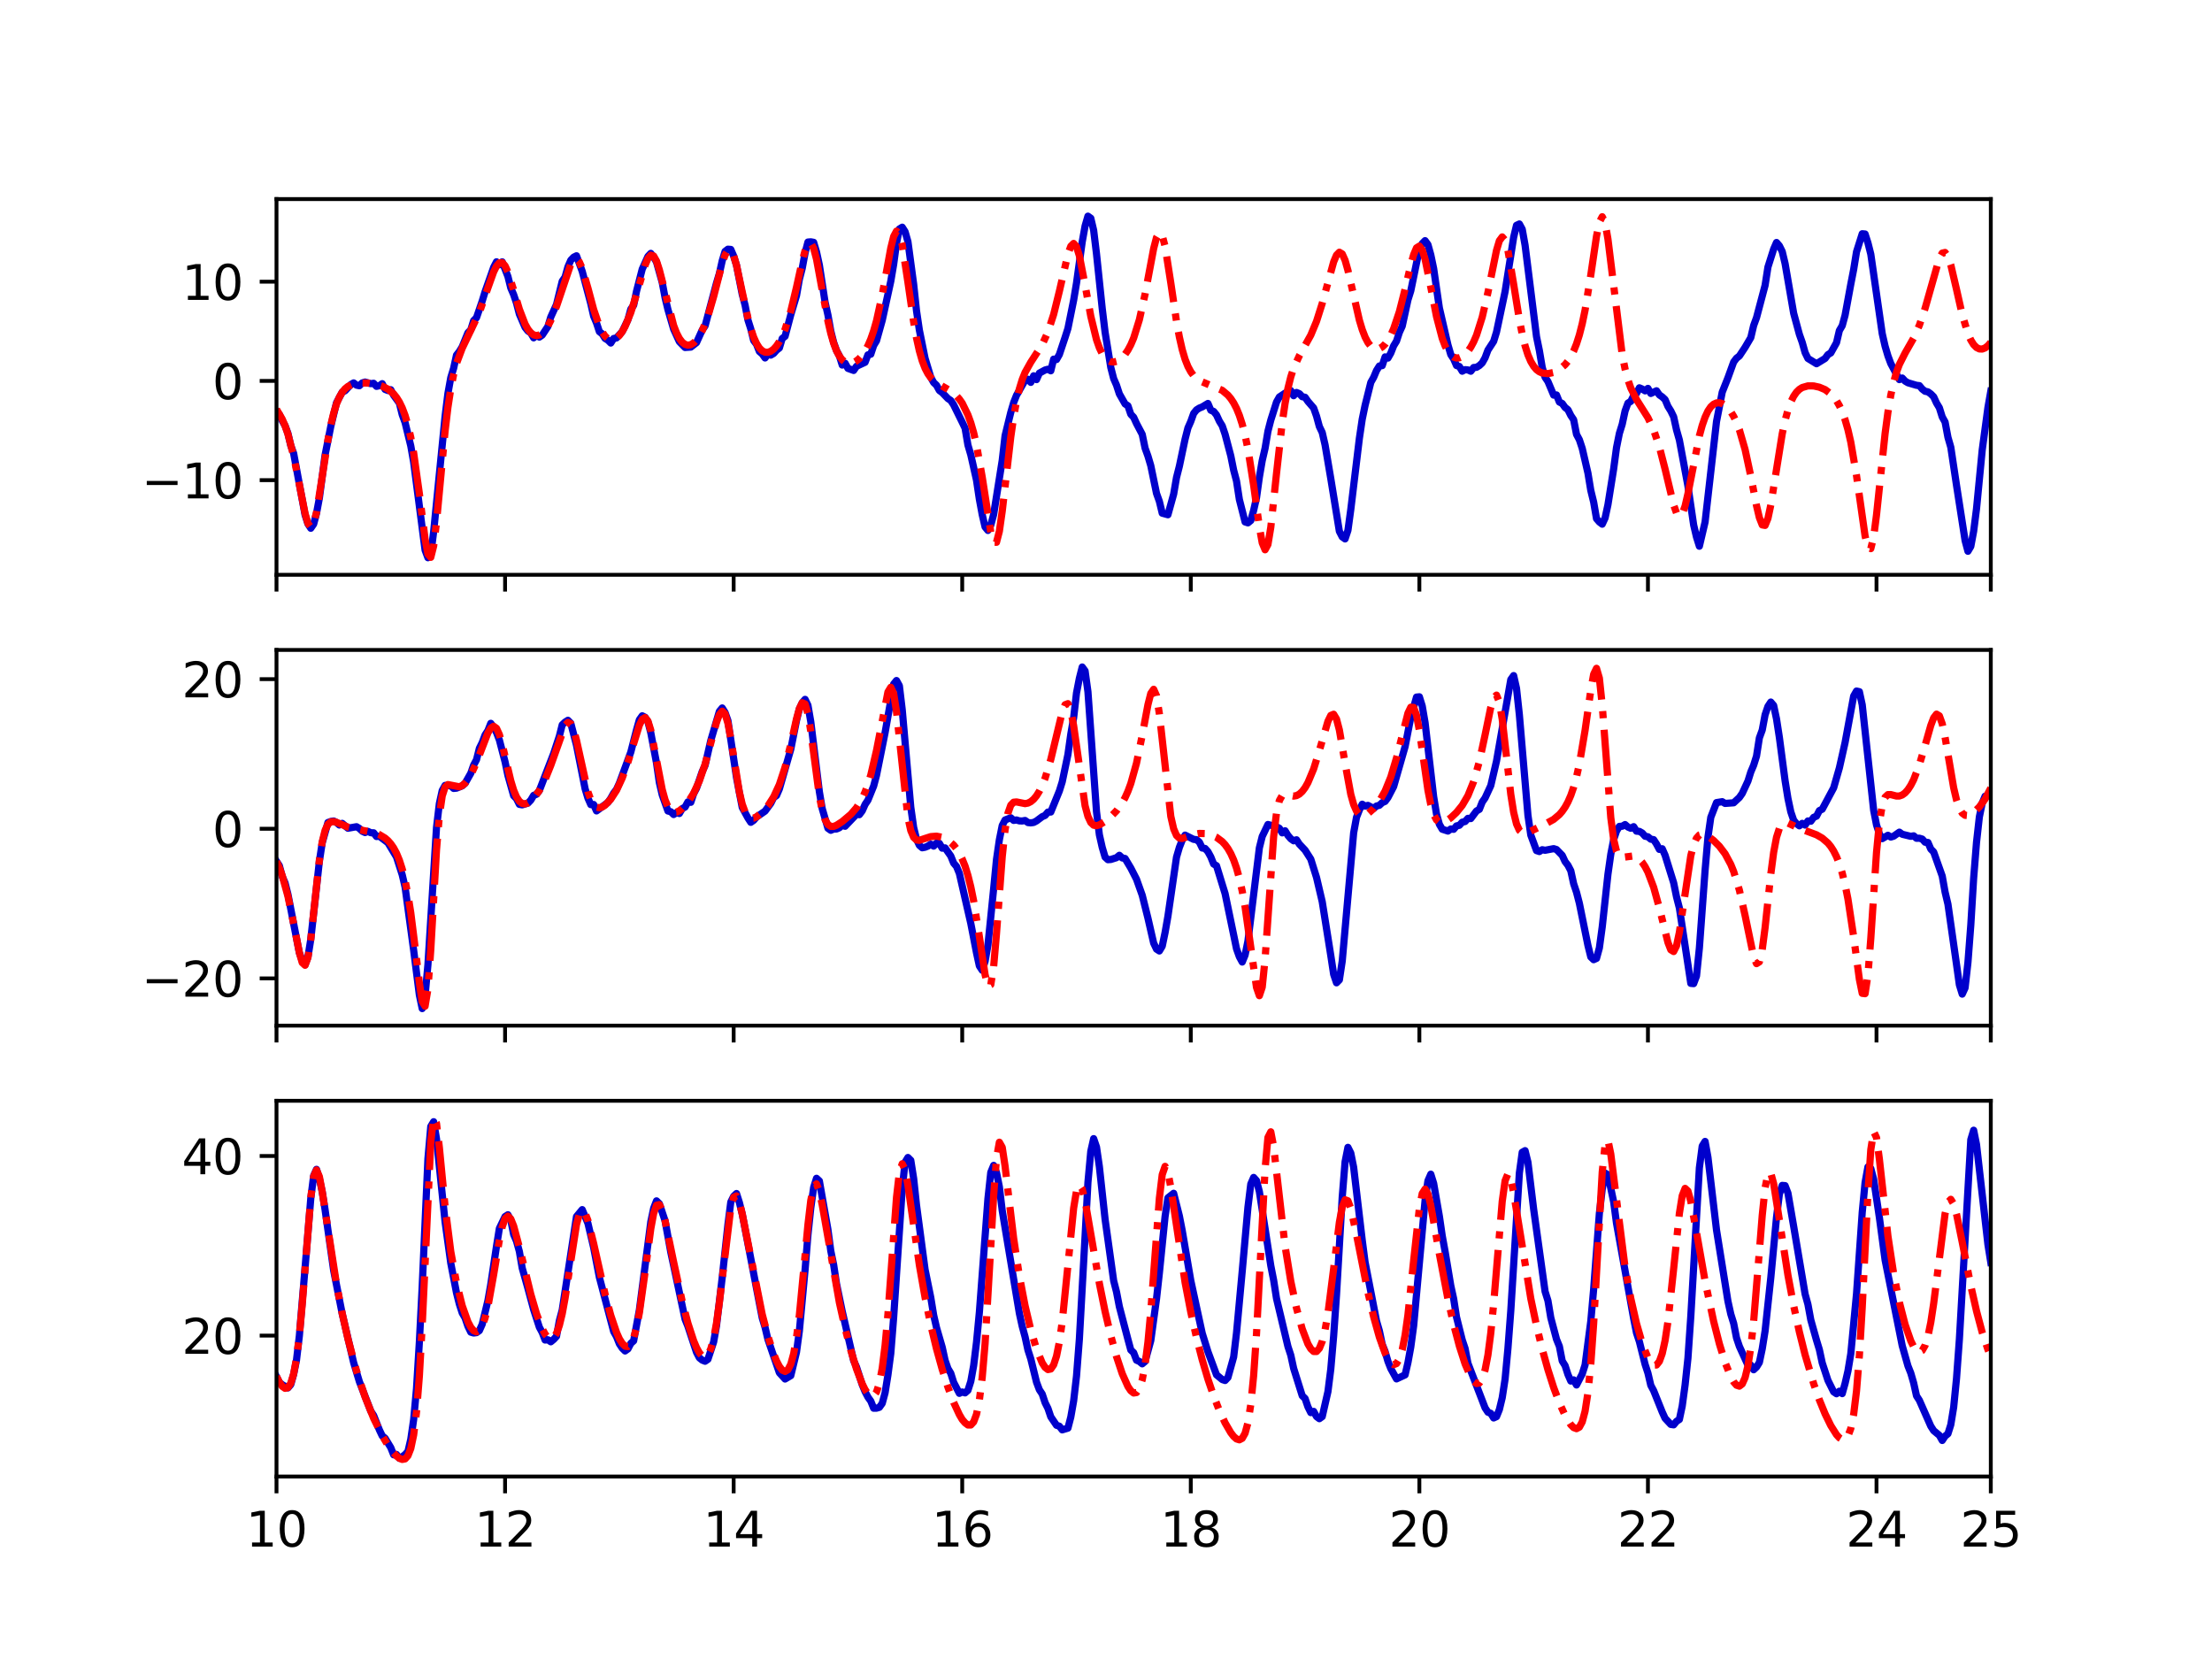 <?xml version="1.0" encoding="utf-8" standalone="no"?>
<!DOCTYPE svg PUBLIC "-//W3C//DTD SVG 1.1//EN"
  "http://www.w3.org/Graphics/SVG/1.1/DTD/svg11.dtd">
<svg xmlns:xlink="http://www.w3.org/1999/xlink" width="460.8pt" height="345.6pt" viewBox="0 0 460.8 345.6" xmlns="http://www.w3.org/2000/svg" version="1.1">
 <defs>
  <style type="text/css">*{stroke-linejoin: round; stroke-linecap: butt}</style>
 </defs>
 <g id="figure_1">
  <g id="patch_1">
   <path d="M 0 345.6 
L 460.8 345.6 
L 460.8 0 
L 0 0 
z
" style="fill: #ffffff"/>
  </g>
  <g id="axes_1">
   <g id="patch_2">
    <path d="M 57.6 119.74 
L 414.72 119.74 
L 414.72 41.472 
L 57.6 41.472 
z
" style="fill: #ffffff"/>
   </g>
   <g id="matplotlib.axis_1">
    <g id="xtick_1">
     <g id="line2d_1">
      <defs>
       <path id="m720207db0d" d="M 0 0 
L 0 3.5 
" style="stroke: #000000; stroke-width: 0.8"/>
      </defs>
      <g>
       <use xlink:href="#m720207db0d" x="57.6" y="119.74" style="stroke: #000000; stroke-width: 0.8"/>
      </g>
     </g>
    </g>
    <g id="xtick_2">
     <g id="line2d_2">
      <g>
       <use xlink:href="#m720207db0d" x="105.216" y="119.74" style="stroke: #000000; stroke-width: 0.8"/>
      </g>
     </g>
    </g>
    <g id="xtick_3">
     <g id="line2d_3">
      <g>
       <use xlink:href="#m720207db0d" x="152.832" y="119.74" style="stroke: #000000; stroke-width: 0.8"/>
      </g>
     </g>
    </g>
    <g id="xtick_4">
     <g id="line2d_4">
      <g>
       <use xlink:href="#m720207db0d" x="200.448" y="119.74" style="stroke: #000000; stroke-width: 0.8"/>
      </g>
     </g>
    </g>
    <g id="xtick_5">
     <g id="line2d_5">
      <g>
       <use xlink:href="#m720207db0d" x="248.064" y="119.74" style="stroke: #000000; stroke-width: 0.8"/>
      </g>
     </g>
    </g>
    <g id="xtick_6">
     <g id="line2d_6">
      <g>
       <use xlink:href="#m720207db0d" x="295.68" y="119.74" style="stroke: #000000; stroke-width: 0.8"/>
      </g>
     </g>
    </g>
    <g id="xtick_7">
     <g id="line2d_7">
      <g>
       <use xlink:href="#m720207db0d" x="343.296" y="119.74" style="stroke: #000000; stroke-width: 0.8"/>
      </g>
     </g>
    </g>
    <g id="xtick_8">
     <g id="line2d_8">
      <g>
       <use xlink:href="#m720207db0d" x="390.912" y="119.74" style="stroke: #000000; stroke-width: 0.8"/>
      </g>
     </g>
    </g>
    <g id="xtick_9">
     <g id="line2d_9">
      <g>
       <use xlink:href="#m720207db0d" x="414.72" y="119.74" style="stroke: #000000; stroke-width: 0.8"/>
      </g>
     </g>
    </g>
   </g>
   <g id="matplotlib.axis_2">
    <g id="ytick_1">
     <g id="line2d_10">
      <defs>
       <path id="m3c75400abe" d="M 0 0 
L -3.5 0 
" style="stroke: #000000; stroke-width: 0.8"/>
      </defs>
      <g>
       <use xlink:href="#m3c75400abe" x="57.6" y="100.024" style="stroke: #000000; stroke-width: 0.8"/>
      </g>
     </g>
     <g id="text_1">
      <!-- −10 -->
      <g transform="translate(29.495 103.823) scale(0.1 -0.1)">
       <defs>
        <path id="DejaVuSans-2212" d="M 678 2272 
L 4684 2272 
L 4684 1741 
L 678 1741 
L 678 2272 
z
" transform="scale(0.016)"/>
        <path id="DejaVuSans-31" d="M 794 531 
L 1825 531 
L 1825 4091 
L 703 3866 
L 703 4441 
L 1819 4666 
L 2450 4666 
L 2450 531 
L 3481 531 
L 3481 0 
L 794 0 
L 794 531 
z
" transform="scale(0.016)"/>
        <path id="DejaVuSans-30" d="M 2034 4250 
Q 1547 4250 1301 3770 
Q 1056 3291 1056 2328 
Q 1056 1369 1301 889 
Q 1547 409 2034 409 
Q 2525 409 2770 889 
Q 3016 1369 3016 2328 
Q 3016 3291 2770 3770 
Q 2525 4250 2034 4250 
z
M 2034 4750 
Q 2819 4750 3233 4129 
Q 3647 3509 3647 2328 
Q 3647 1150 3233 529 
Q 2819 -91 2034 -91 
Q 1250 -91 836 529 
Q 422 1150 422 2328 
Q 422 3509 836 4129 
Q 1250 4750 2034 4750 
z
" transform="scale(0.016)"/>
       </defs>
       <use xlink:href="#DejaVuSans-2212"/>
       <use xlink:href="#DejaVuSans-31" x="83.789"/>
       <use xlink:href="#DejaVuSans-30" x="147.412"/>
      </g>
     </g>
    </g>
    <g id="ytick_2">
     <g id="line2d_11">
      <g>
       <use xlink:href="#m3c75400abe" x="57.6" y="79.351" style="stroke: #000000; stroke-width: 0.8"/>
      </g>
     </g>
     <g id="text_2">
      <!-- 0 -->
      <g transform="translate(44.237 83.15) scale(0.1 -0.1)">
       <use xlink:href="#DejaVuSans-30"/>
      </g>
     </g>
    </g>
    <g id="ytick_3">
     <g id="line2d_12">
      <g>
       <use xlink:href="#m3c75400abe" x="57.6" y="58.677" style="stroke: #000000; stroke-width: 0.8"/>
      </g>
     </g>
     <g id="text_3">
      <!-- 10 -->
      <g transform="translate(37.875 62.477) scale(0.1 -0.1)">
       <use xlink:href="#DejaVuSans-31"/>
       <use xlink:href="#DejaVuSans-30" x="63.623"/>
      </g>
     </g>
    </g>
   </g>
   <g id="line2d_13">
    <path d="M 57.6 85.74 
L 58.195 86.327 
L 58.79 87.649 
L 59.386 88.677 
L 59.981 90.275 
L 60.576 92.824 
L 61.171 94.446 
L 63.552 107.275 
L 64.147 109.132 
L 64.742 110.045 
L 65.338 109.183 
L 65.933 106.943 
L 66.528 103.776 
L 67.718 94.806 
L 68.909 88.823 
L 70.099 83.898 
L 71.29 81.688 
L 71.885 81.398 
L 73.075 80.111 
L 73.67 79.768 
L 74.266 80.233 
L 74.861 80.36 
L 75.456 79.775 
L 76.051 79.589 
L 77.242 79.927 
L 77.837 79.843 
L 78.432 80.483 
L 79.027 80.353 
L 79.622 79.926 
L 80.218 81.119 
L 80.813 81.354 
L 81.408 81.186 
L 82.003 82.331 
L 83.194 83.964 
L 83.789 86.384 
L 84.384 88.023 
L 85.574 92.891 
L 86.17 96.261 
L 88.55 114.591 
L 89.146 116.183 
L 89.741 115.398 
L 90.336 110.773 
L 92.717 86.746 
L 93.312 81.949 
L 93.907 78.652 
L 94.502 76.698 
L 95.098 73.978 
L 95.693 73.219 
L 96.288 72.244 
L 97.478 69.312 
L 98.074 68.708 
L 98.669 66.796 
L 99.264 66.182 
L 100.454 62.71 
L 101.05 60.765 
L 102.24 57.4 
L 102.835 55.689 
L 103.43 54.537 
L 104.026 55.152 
L 104.621 54.55 
L 105.811 57.6 
L 106.406 59.984 
L 107.002 61.377 
L 107.597 63.138 
L 108.192 65.431 
L 109.382 68.195 
L 109.978 68.947 
L 110.573 69.364 
L 111.168 70.373 
L 111.763 69.865 
L 112.358 70.219 
L 112.954 69.803 
L 114.144 68.001 
L 114.739 66.035 
L 115.93 63.433 
L 117.12 58.58 
L 117.715 57.72 
L 118.31 55.586 
L 118.906 54.205 
L 119.501 53.581 
L 120.096 53.285 
L 121.286 56.52 
L 123.072 63.252 
L 123.667 65.864 
L 124.262 67.272 
L 124.858 69.084 
L 125.453 69.555 
L 126.048 70.497 
L 126.643 70.86 
L 127.238 71.459 
L 127.834 70.517 
L 128.429 70.396 
L 129.619 69.079 
L 130.81 66.604 
L 131.405 64.398 
L 132 63.602 
L 132.595 60.689 
L 133.786 56.071 
L 134.976 53.419 
L 135.571 52.785 
L 136.166 53.562 
L 136.762 54.581 
L 137.952 58.838 
L 138.547 62.009 
L 139.142 64.483 
L 140.333 68.57 
L 141.523 71.166 
L 142.714 72.389 
L 143.904 72.306 
L 145.094 71.375 
L 146.285 68.738 
L 146.88 67.902 
L 149.261 58.968 
L 149.856 56.999 
L 150.451 54.331 
L 151.046 52.369 
L 151.642 51.914 
L 152.237 51.962 
L 152.832 53.327 
L 153.427 55.242 
L 154.618 61.317 
L 155.213 63.573 
L 155.808 66.652 
L 156.403 68.521 
L 156.998 70.936 
L 157.594 71.716 
L 158.189 73.216 
L 158.784 73.73 
L 159.379 74.568 
L 159.974 73.756 
L 160.57 73.975 
L 161.165 73.626 
L 161.76 72.953 
L 162.355 72.496 
L 162.95 70.515 
L 163.546 70.057 
L 164.736 65.563 
L 165.926 61.58 
L 166.522 58.192 
L 167.117 55.89 
L 167.712 52.701 
L 168.307 50.424 
L 168.902 50.376 
L 169.498 50.484 
L 170.093 52.471 
L 170.688 55.221 
L 171.878 62.948 
L 172.474 65.614 
L 173.069 68.961 
L 173.664 71.328 
L 174.259 73.014 
L 174.854 74.119 
L 175.45 76.045 
L 176.045 75.663 
L 176.64 76.74 
L 177.83 77.168 
L 178.426 76.301 
L 180.211 75.475 
L 180.806 73.919 
L 181.402 73.79 
L 181.997 71.984 
L 182.592 70.993 
L 183.782 66.747 
L 185.568 58.585 
L 186.163 55.071 
L 186.758 50.675 
L 187.354 47.701 
L 187.949 47.332 
L 188.544 48.266 
L 189.139 50.337 
L 190.33 59.195 
L 190.925 64.73 
L 191.52 68.762 
L 192.71 74.645 
L 193.901 78.613 
L 194.496 79.685 
L 195.091 80.25 
L 195.686 81.343 
L 196.282 81.786 
L 197.472 83.028 
L 198.067 83.428 
L 198.662 84.333 
L 200.448 87.957 
L 201.043 89.198 
L 201.638 92.713 
L 202.234 94.749 
L 203.424 100.032 
L 204.019 104.002 
L 204.614 107.217 
L 205.21 109.776 
L 205.805 110.503 
L 206.4 109.39 
L 206.995 107.154 
L 208.781 95.903 
L 209.376 90.753 
L 210.566 85.894 
L 211.162 83.853 
L 211.757 82.354 
L 213.542 79.214 
L 214.138 79.009 
L 214.733 79.654 
L 215.328 78.289 
L 215.923 79.082 
L 216.518 77.727 
L 217.709 77.079 
L 218.304 76.916 
L 218.899 77.242 
L 219.494 74.816 
L 220.09 74.901 
L 220.685 73.852 
L 221.875 70.285 
L 222.47 68.418 
L 223.661 62.526 
L 224.256 58.972 
L 225.446 50.384 
L 226.042 47.075 
L 226.637 45.03 
L 227.232 45.46 
L 227.827 47.969 
L 228.422 52.885 
L 229.613 64.266 
L 230.208 69.186 
L 231.398 76.548 
L 231.994 78.868 
L 232.589 80.235 
L 233.184 82.054 
L 234.374 84.145 
L 234.97 84.534 
L 235.565 86.303 
L 236.16 86.921 
L 236.755 88.228 
L 237.946 90.483 
L 238.541 93.358 
L 239.136 95.002 
L 239.731 97.011 
L 240.922 102.779 
L 241.517 104.44 
L 242.112 106.905 
L 243.302 107.232 
L 244.493 102.935 
L 245.088 99.475 
L 245.683 97.128 
L 246.874 91.479 
L 247.469 89.144 
L 248.064 87.789 
L 248.659 86.122 
L 249.254 85.386 
L 249.85 85.009 
L 250.445 84.768 
L 251.635 84.047 
L 252.23 85.458 
L 252.826 85.713 
L 253.421 86.445 
L 254.016 87.735 
L 254.611 88.703 
L 255.206 90.457 
L 256.397 94.975 
L 256.992 97.94 
L 257.587 100.199 
L 258.182 104.05 
L 259.373 108.729 
L 259.968 108.922 
L 260.563 108.433 
L 261.158 106.319 
L 261.754 103.677 
L 262.349 99.4 
L 262.944 95.951 
L 263.539 93.387 
L 264.134 89.839 
L 264.73 87.522 
L 265.92 83.757 
L 266.515 82.699 
L 267.706 81.901 
L 268.896 81.369 
L 269.491 82.428 
L 270.086 81.761 
L 270.682 82.003 
L 271.277 82.641 
L 271.872 82.761 
L 272.467 83.614 
L 273.658 84.989 
L 274.253 86.674 
L 274.848 88.858 
L 275.443 90.099 
L 276.038 92.686 
L 277.229 99.709 
L 279.014 110.682 
L 279.61 111.841 
L 280.205 112.265 
L 280.8 110.481 
L 281.395 106.131 
L 283.181 91.321 
L 283.776 87.332 
L 284.371 84.442 
L 285.562 79.669 
L 286.157 78.609 
L 286.752 77.19 
L 287.347 76.24 
L 287.942 76.166 
L 288.538 74.345 
L 289.133 74.598 
L 289.728 73.557 
L 290.323 72.042 
L 290.918 71.066 
L 291.514 69.241 
L 292.109 67.94 
L 293.299 62.48 
L 293.894 60.58 
L 295.68 51.902 
L 296.275 50.743 
L 296.87 50.136 
L 297.466 50.953 
L 298.061 53.09 
L 298.656 55.941 
L 299.846 64.142 
L 301.632 71.841 
L 302.227 73.874 
L 302.822 74.771 
L 303.418 76.147 
L 304.013 76.341 
L 304.608 77.327 
L 305.203 77.011 
L 305.798 77.058 
L 306.394 77.332 
L 306.989 76.558 
L 307.584 76.519 
L 308.179 76.152 
L 308.774 75.595 
L 309.37 74.529 
L 309.965 72.935 
L 311.155 71.11 
L 311.75 69.168 
L 313.536 60.736 
L 315.322 49.409 
L 315.917 46.938 
L 316.512 46.658 
L 317.107 47.75 
L 317.702 51.094 
L 320.083 70.121 
L 320.678 73.014 
L 321.274 76.538 
L 321.869 78.593 
L 322.464 79.477 
L 323.654 82.308 
L 324.25 82.276 
L 324.845 83.749 
L 325.44 84.055 
L 326.035 84.882 
L 326.63 85.35 
L 327.226 86.55 
L 327.821 87.44 
L 328.416 90.484 
L 329.011 91.602 
L 329.606 93.399 
L 330.797 98.552 
L 331.392 102.166 
L 331.987 104.604 
L 332.582 108.048 
L 333.178 108.739 
L 333.773 109.194 
L 334.368 107.908 
L 334.963 105.143 
L 336.154 97.678 
L 336.749 93.241 
L 337.344 90.287 
L 337.939 88.367 
L 338.534 85.608 
L 339.13 83.978 
L 339.725 83.604 
L 340.32 82.42 
L 340.915 81.963 
L 341.51 80.789 
L 342.106 81.04 
L 342.701 81.422 
L 343.296 80.908 
L 343.891 81.961 
L 345.082 81.409 
L 345.677 82.27 
L 346.272 82.681 
L 346.867 83.237 
L 347.462 84.65 
L 348.058 85.607 
L 348.653 86.827 
L 349.248 89.544 
L 349.843 91.659 
L 351.629 101.254 
L 352.819 109.36 
L 353.414 111.891 
L 354.01 113.787 
L 355.2 108.745 
L 357.581 87.81 
L 358.771 81.695 
L 359.962 78.695 
L 361.152 75.412 
L 361.747 74.624 
L 362.342 74.16 
L 363.533 72.357 
L 364.723 70.332 
L 365.318 67.808 
L 365.914 66.177 
L 367.699 59.446 
L 368.294 55.636 
L 369.485 51.882 
L 370.08 50.514 
L 370.675 51.2 
L 371.27 52.403 
L 371.866 54.904 
L 373.651 65.256 
L 374.842 69.649 
L 375.437 71.334 
L 376.032 73.448 
L 376.627 74.672 
L 378.413 75.772 
L 380.198 74.679 
L 380.794 73.868 
L 381.389 73.524 
L 382.579 71.394 
L 383.174 68.858 
L 383.77 67.848 
L 384.365 65.66 
L 385.555 59.195 
L 386.15 56.14 
L 386.746 52.458 
L 387.936 48.695 
L 388.531 48.748 
L 389.126 50.589 
L 389.722 52.96 
L 392.102 69.498 
L 392.698 72.124 
L 393.293 74.134 
L 393.888 75.74 
L 395.674 79.079 
L 396.269 78.749 
L 396.864 79.386 
L 397.459 79.739 
L 399.245 80.266 
L 399.84 80.334 
L 400.435 81.047 
L 401.03 81.509 
L 401.626 81.627 
L 402.221 82.062 
L 402.816 82.657 
L 403.411 83.955 
L 404.006 84.944 
L 404.602 86.853 
L 405.197 87.925 
L 405.792 91.096 
L 406.387 93.163 
L 407.578 101.099 
L 409.363 112.609 
L 409.958 114.839 
L 410.554 113.833 
L 411.149 110.655 
L 411.744 105.98 
L 412.934 93.726 
L 414.125 84.879 
L 414.72 81.504 
L 414.72 81.504 
" clip-path="url(#pee7c6ff715)" style="fill: none; stroke: #0000cc; stroke-width: 1.5; stroke-linecap: square"/>
   </g>
   <g id="line2d_14">
    <path d="M 57.6 85.27 
L 58.79 87.316 
L 59.386 88.715 
L 59.981 90.442 
L 61.171 95.002 
L 62.362 100.946 
L 63.552 106.961 
L 64.147 109.026 
L 64.742 109.815 
L 65.338 109.032 
L 65.933 106.726 
L 67.123 99.3 
L 68.314 91.642 
L 68.909 88.554 
L 69.504 86.079 
L 70.099 84.15 
L 70.694 82.733 
L 71.29 81.711 
L 71.885 80.992 
L 72.48 80.5 
L 73.67 79.962 
L 74.861 79.768 
L 76.646 79.793 
L 78.432 80.076 
L 79.622 80.448 
L 80.813 81.062 
L 82.003 82.058 
L 82.598 82.796 
L 83.194 83.745 
L 83.789 84.969 
L 84.384 86.543 
L 84.979 88.561 
L 85.574 91.128 
L 86.17 94.342 
L 87.36 102.82 
L 88.55 112.272 
L 89.146 115.435 
L 89.741 116.103 
L 90.336 113.742 
L 90.931 108.786 
L 92.717 89.818 
L 93.312 84.848 
L 93.907 80.974 
L 94.502 77.977 
L 95.098 75.701 
L 96.288 72.537 
L 99.859 65.093 
L 101.645 59.958 
L 102.835 56.637 
L 103.43 55.426 
L 104.026 54.744 
L 104.621 54.715 
L 105.216 55.376 
L 105.811 56.679 
L 107.002 60.425 
L 108.192 64.416 
L 109.382 67.516 
L 109.978 68.587 
L 110.573 69.332 
L 111.168 69.766 
L 111.763 69.909 
L 112.358 69.781 
L 112.954 69.396 
L 113.549 68.761 
L 114.144 67.882 
L 114.739 66.76 
L 115.93 63.813 
L 118.906 55.019 
L 119.501 54.137 
L 120.096 53.967 
L 120.691 54.578 
L 121.286 55.914 
L 122.477 60.014 
L 123.667 64.468 
L 124.858 67.952 
L 125.453 69.171 
L 126.048 70.037 
L 126.643 70.572 
L 127.238 70.804 
L 127.834 70.756 
L 128.429 70.448 
L 129.024 69.888 
L 129.619 69.077 
L 130.214 68.011 
L 131.405 65.12 
L 132.595 61.307 
L 134.381 55.237 
L 134.976 53.844 
L 135.571 53.154 
L 136.166 53.329 
L 136.762 54.391 
L 137.357 56.211 
L 140.333 67.812 
L 140.928 69.355 
L 141.523 70.505 
L 142.118 71.294 
L 142.714 71.751 
L 143.309 71.912 
L 143.904 71.804 
L 144.499 71.445 
L 145.094 70.843 
L 145.69 69.995 
L 146.285 68.893 
L 147.475 65.874 
L 148.666 61.777 
L 150.451 54.853 
L 151.046 53.122 
L 151.642 52.155 
L 152.237 52.179 
L 152.832 53.259 
L 153.427 55.265 
L 154.618 60.802 
L 155.808 66.27 
L 156.403 68.474 
L 156.998 70.236 
L 157.594 71.564 
L 158.189 72.497 
L 158.784 73.083 
L 159.379 73.369 
L 159.974 73.391 
L 160.57 73.176 
L 161.165 72.737 
L 161.76 72.074 
L 162.355 71.177 
L 162.95 70.027 
L 163.546 68.598 
L 164.736 64.809 
L 165.926 59.829 
L 167.117 54.418 
L 167.712 52.213 
L 168.307 50.841 
L 168.902 50.633 
L 169.498 51.725 
L 170.093 53.983 
L 171.283 60.473 
L 172.474 66.895 
L 173.069 69.464 
L 173.664 71.515 
L 174.259 73.073 
L 174.854 74.198 
L 175.45 74.959 
L 176.045 75.421 
L 176.64 75.64 
L 177.235 75.675 
L 177.83 75.511 
L 178.426 75.182 
L 179.021 74.685 
L 179.616 74.009 
L 180.211 73.131 
L 180.806 72.017 
L 181.402 70.627 
L 181.997 68.912 
L 182.592 66.824 
L 183.782 61.424 
L 185.568 51.668 
L 186.163 49.258 
L 186.758 48.148 
L 187.354 48.723 
L 187.949 50.995 
L 189.139 58.816 
L 190.33 67.071 
L 190.925 70.414 
L 191.52 73.099 
L 192.115 75.17 
L 192.71 76.721 
L 193.306 77.861 
L 193.901 78.693 
L 195.091 79.767 
L 196.877 80.776 
L 198.067 81.481 
L 199.258 82.469 
L 199.853 83.142 
L 200.448 83.985 
L 201.638 86.429 
L 202.234 88.075 
L 202.829 90.137 
L 203.424 92.688 
L 204.614 99.387 
L 206.4 110.875 
L 206.995 112.96 
L 207.59 112.968 
L 208.186 110.674 
L 208.781 106.499 
L 210.566 91.005 
L 211.162 86.868 
L 211.757 83.561 
L 212.352 81.006 
L 212.947 79.062 
L 213.542 77.582 
L 214.733 75.455 
L 217.114 71.778 
L 218.304 69.154 
L 219.494 65.495 
L 220.685 60.676 
L 222.47 52.945 
L 223.066 51.301 
L 223.661 50.712 
L 224.256 51.384 
L 224.851 53.271 
L 226.042 59.38 
L 227.232 65.884 
L 228.422 70.769 
L 229.018 72.459 
L 229.613 73.699 
L 230.208 74.555 
L 230.803 75.091 
L 231.398 75.365 
L 231.994 75.419 
L 232.589 75.282 
L 233.184 74.969 
L 233.779 74.481 
L 234.374 73.809 
L 234.97 72.932 
L 235.565 71.817 
L 236.16 70.425 
L 237.35 66.602 
L 238.541 61.274 
L 240.326 51.773 
L 240.922 49.475 
L 241.517 48.454 
L 242.112 49.067 
L 242.707 51.309 
L 243.898 58.929 
L 245.088 66.953 
L 245.683 70.207 
L 246.278 72.824 
L 246.874 74.843 
L 247.469 76.35 
L 248.064 77.451 
L 248.659 78.261 
L 249.254 78.828 
L 250.445 79.546 
L 254.611 81.313 
L 255.802 82.319 
L 256.397 83.029 
L 256.992 83.93 
L 257.587 85.075 
L 258.182 86.53 
L 258.778 88.371 
L 259.373 90.686 
L 259.968 93.555 
L 261.158 101.094 
L 262.349 109.768 
L 262.944 113.092 
L 263.539 114.528 
L 264.134 113.427 
L 264.73 109.848 
L 265.92 98.645 
L 267.11 88.031 
L 267.706 84.021 
L 268.301 80.894 
L 268.896 78.507 
L 269.491 76.687 
L 270.682 74.094 
L 273.062 69.809 
L 274.253 66.947 
L 275.443 63.201 
L 277.824 54.553 
L 278.419 53.144 
L 279.014 52.539 
L 279.61 52.898 
L 280.205 54.217 
L 280.8 56.32 
L 283.181 66.691 
L 283.776 68.663 
L 284.371 70.211 
L 284.966 71.355 
L 285.562 72.128 
L 286.157 72.572 
L 286.752 72.726 
L 287.347 72.621 
L 287.942 72.275 
L 288.538 71.696 
L 289.133 70.879 
L 289.728 69.812 
L 290.323 68.475 
L 291.514 64.921 
L 292.704 60.245 
L 293.894 55.163 
L 294.49 53.039 
L 295.085 51.636 
L 295.68 51.261 
L 296.275 52.072 
L 296.87 53.98 
L 298.061 59.843 
L 299.251 65.947 
L 300.442 70.495 
L 301.037 72.056 
L 301.632 73.187 
L 302.227 73.948 
L 302.822 74.395 
L 303.418 74.578 
L 304.013 74.532 
L 304.608 74.281 
L 305.203 73.833 
L 305.798 73.184 
L 306.394 72.318 
L 306.989 71.211 
L 307.584 69.828 
L 308.774 66.065 
L 309.965 60.924 
L 311.75 52.147 
L 312.346 50.149 
L 312.941 49.353 
L 313.536 50.039 
L 314.131 52.175 
L 315.322 59.208 
L 316.512 66.598 
L 317.107 69.613 
L 317.702 72.044 
L 318.298 73.918 
L 318.893 75.307 
L 319.488 76.299 
L 320.083 77.004 
L 320.678 77.446 
L 321.274 77.706 
L 322.464 77.836 
L 323.654 77.587 
L 324.845 76.994 
L 326.035 75.969 
L 326.63 75.234 
L 327.226 74.302 
L 327.821 73.123 
L 328.416 71.635 
L 329.011 69.766 
L 329.606 67.441 
L 330.202 64.59 
L 331.392 57.287 
L 332.582 49.216 
L 333.178 46.276 
L 333.773 45.149 
L 334.368 46.36 
L 334.963 49.798 
L 337.939 73.934 
L 338.534 76.878 
L 339.13 79.126 
L 339.725 80.835 
L 340.915 83.232 
L 343.296 87.014 
L 344.486 89.567 
L 345.677 93.096 
L 346.867 97.72 
L 348.653 105.197 
L 349.248 106.859 
L 349.843 107.553 
L 350.438 107.069 
L 351.034 105.42 
L 351.629 102.849 
L 354.01 90.796 
L 354.605 88.61 
L 355.2 86.909 
L 355.795 85.619 
L 356.39 84.747 
L 356.986 84.203 
L 357.581 83.935 
L 358.176 83.901 
L 358.771 84.073 
L 359.366 84.439 
L 359.962 84.996 
L 360.557 85.757 
L 361.152 86.744 
L 361.747 87.989 
L 362.342 89.529 
L 363.533 93.646 
L 364.723 99.194 
L 365.914 105.325 
L 366.509 107.835 
L 367.104 109.348 
L 367.699 109.454 
L 368.294 108.002 
L 368.89 105.199 
L 371.27 90.372 
L 371.866 87.593 
L 372.461 85.407 
L 373.056 83.754 
L 373.651 82.546 
L 374.246 81.691 
L 374.842 81.109 
L 375.437 80.729 
L 376.627 80.385 
L 377.818 80.396 
L 379.008 80.66 
L 380.198 81.161 
L 381.389 82.046 
L 381.984 82.676 
L 382.579 83.477 
L 383.174 84.497 
L 383.77 85.794 
L 384.365 87.439 
L 384.96 89.516 
L 385.555 92.109 
L 386.746 99.076 
L 388.531 111.657 
L 389.126 114.118 
L 389.722 114.289 
L 390.317 111.853 
L 390.912 107.273 
L 392.698 90.32 
L 393.293 85.857 
L 393.888 82.316 
L 394.483 79.591 
L 395.078 77.517 
L 395.674 75.921 
L 396.864 73.556 
L 398.65 70.418 
L 399.84 67.748 
L 401.03 64.228 
L 404.006 53.765 
L 404.602 52.728 
L 405.197 52.593 
L 405.792 53.443 
L 406.387 55.185 
L 407.578 60.289 
L 408.768 65.554 
L 409.958 69.492 
L 410.554 70.836 
L 411.149 71.79 
L 411.744 72.393 
L 412.339 72.688 
L 412.934 72.71 
L 413.53 72.484 
L 414.125 72.022 
L 414.72 71.326 
L 414.72 71.326 
" clip-path="url(#pee7c6ff715)" style="fill: none; stroke-dasharray: 9.6,2.4,1.5,2.4; stroke-dashoffset: 0; stroke: #ff0000; stroke-width: 1.5"/>
   </g>
   <g id="patch_3">
    <path d="M 57.6 119.74 
L 57.6 41.472 
" style="fill: none; stroke: #000000; stroke-width: 0.8; stroke-linejoin: miter; stroke-linecap: square"/>
   </g>
   <g id="patch_4">
    <path d="M 414.72 119.74 
L 414.72 41.472 
" style="fill: none; stroke: #000000; stroke-width: 0.8; stroke-linejoin: miter; stroke-linecap: square"/>
   </g>
   <g id="patch_5">
    <path d="M 57.6 119.74 
L 414.72 119.74 
" style="fill: none; stroke: #000000; stroke-width: 0.8; stroke-linejoin: miter; stroke-linecap: square"/>
   </g>
   <g id="patch_6">
    <path d="M 57.6 41.472 
L 414.72 41.472 
" style="fill: none; stroke: #000000; stroke-width: 0.8; stroke-linejoin: miter; stroke-linecap: square"/>
   </g>
  </g>
  <g id="axes_2">
   <g id="patch_7">
    <path d="M 57.6 213.662 
L 414.72 213.662 
L 414.72 135.394 
L 57.6 135.394 
z
" style="fill: #ffffff"/>
   </g>
   <g id="matplotlib.axis_3">
    <g id="xtick_10">
     <g id="line2d_15">
      <g>
       <use xlink:href="#m720207db0d" x="57.6" y="213.662" style="stroke: #000000; stroke-width: 0.8"/>
      </g>
     </g>
    </g>
    <g id="xtick_11">
     <g id="line2d_16">
      <g>
       <use xlink:href="#m720207db0d" x="105.216" y="213.662" style="stroke: #000000; stroke-width: 0.8"/>
      </g>
     </g>
    </g>
    <g id="xtick_12">
     <g id="line2d_17">
      <g>
       <use xlink:href="#m720207db0d" x="152.832" y="213.662" style="stroke: #000000; stroke-width: 0.8"/>
      </g>
     </g>
    </g>
    <g id="xtick_13">
     <g id="line2d_18">
      <g>
       <use xlink:href="#m720207db0d" x="200.448" y="213.662" style="stroke: #000000; stroke-width: 0.8"/>
      </g>
     </g>
    </g>
    <g id="xtick_14">
     <g id="line2d_19">
      <g>
       <use xlink:href="#m720207db0d" x="248.064" y="213.662" style="stroke: #000000; stroke-width: 0.8"/>
      </g>
     </g>
    </g>
    <g id="xtick_15">
     <g id="line2d_20">
      <g>
       <use xlink:href="#m720207db0d" x="295.68" y="213.662" style="stroke: #000000; stroke-width: 0.8"/>
      </g>
     </g>
    </g>
    <g id="xtick_16">
     <g id="line2d_21">
      <g>
       <use xlink:href="#m720207db0d" x="343.296" y="213.662" style="stroke: #000000; stroke-width: 0.8"/>
      </g>
     </g>
    </g>
    <g id="xtick_17">
     <g id="line2d_22">
      <g>
       <use xlink:href="#m720207db0d" x="390.912" y="213.662" style="stroke: #000000; stroke-width: 0.8"/>
      </g>
     </g>
    </g>
    <g id="xtick_18">
     <g id="line2d_23">
      <g>
       <use xlink:href="#m720207db0d" x="414.72" y="213.662" style="stroke: #000000; stroke-width: 0.8"/>
      </g>
     </g>
    </g>
   </g>
   <g id="matplotlib.axis_4">
    <g id="ytick_4">
     <g id="line2d_24">
      <g>
       <use xlink:href="#m3c75400abe" x="57.6" y="203.817" style="stroke: #000000; stroke-width: 0.8"/>
      </g>
     </g>
     <g id="text_4">
      <!-- −20 -->
      <g transform="translate(29.495 207.617) scale(0.1 -0.1)">
       <defs>
        <path id="DejaVuSans-32" d="M 1228 531 
L 3431 531 
L 3431 0 
L 469 0 
L 469 531 
Q 828 903 1448 1529 
Q 2069 2156 2228 2338 
Q 2531 2678 2651 2914 
Q 2772 3150 2772 3378 
Q 2772 3750 2511 3984 
Q 2250 4219 1831 4219 
Q 1534 4219 1204 4116 
Q 875 4013 500 3803 
L 500 4441 
Q 881 4594 1212 4672 
Q 1544 4750 1819 4750 
Q 2544 4750 2975 4387 
Q 3406 4025 3406 3419 
Q 3406 3131 3298 2873 
Q 3191 2616 2906 2266 
Q 2828 2175 2409 1742 
Q 1991 1309 1228 531 
z
" transform="scale(0.016)"/>
       </defs>
       <use xlink:href="#DejaVuSans-2212"/>
       <use xlink:href="#DejaVuSans-32" x="83.789"/>
       <use xlink:href="#DejaVuSans-30" x="147.412"/>
      </g>
     </g>
    </g>
    <g id="ytick_5">
     <g id="line2d_25">
      <g>
       <use xlink:href="#m3c75400abe" x="57.6" y="172.646" style="stroke: #000000; stroke-width: 0.8"/>
      </g>
     </g>
     <g id="text_5">
      <!-- 0 -->
      <g transform="translate(44.237 176.445) scale(0.1 -0.1)">
       <use xlink:href="#DejaVuSans-30"/>
      </g>
     </g>
    </g>
    <g id="ytick_6">
     <g id="line2d_26">
      <g>
       <use xlink:href="#m3c75400abe" x="57.6" y="141.475" style="stroke: #000000; stroke-width: 0.8"/>
      </g>
     </g>
     <g id="text_6">
      <!-- 20 -->
      <g transform="translate(37.875 145.274) scale(0.1 -0.1)">
       <use xlink:href="#DejaVuSans-32"/>
       <use xlink:href="#DejaVuSans-30" x="63.623"/>
      </g>
     </g>
    </g>
   </g>
   <g id="line2d_27">
    <path d="M 57.6 179.427 
L 58.195 180.334 
L 58.79 182.577 
L 59.386 183.94 
L 59.981 186.286 
L 61.171 192.423 
L 62.362 198.474 
L 62.957 200.146 
L 63.552 200.981 
L 64.147 199.383 
L 64.742 195.67 
L 66.528 179.435 
L 67.123 175.578 
L 68.314 171.348 
L 68.909 171.128 
L 69.504 171.028 
L 70.099 171.338 
L 70.694 171.862 
L 71.29 171.522 
L 72.48 172.537 
L 74.266 172.219 
L 74.861 172.576 
L 75.456 173.154 
L 76.051 173.432 
L 76.646 173.189 
L 77.242 173.475 
L 77.837 173.488 
L 78.432 174.258 
L 79.027 174.196 
L 80.813 175.551 
L 82.598 178.511 
L 83.789 182.239 
L 84.384 184.791 
L 86.17 197.947 
L 87.36 207.262 
L 87.955 210.104 
L 88.55 207.444 
L 89.146 200.949 
L 90.931 172.405 
L 91.526 167.392 
L 92.122 164.68 
L 92.717 163.617 
L 93.907 163.685 
L 94.502 164.243 
L 95.098 164.189 
L 96.288 163.706 
L 96.883 163.189 
L 98.074 161.082 
L 98.669 159.38 
L 99.264 158.271 
L 99.859 155.896 
L 100.454 154.69 
L 101.05 153.106 
L 101.645 152.196 
L 102.24 150.682 
L 102.835 151.471 
L 103.43 152.602 
L 104.026 154.141 
L 105.216 158.711 
L 105.811 161.547 
L 107.002 165.764 
L 107.597 166.372 
L 108.192 167.563 
L 108.787 167.665 
L 109.978 167.306 
L 110.573 166.688 
L 111.168 165.691 
L 111.763 165.46 
L 112.358 164.688 
L 115.334 156.978 
L 116.525 153.355 
L 117.12 150.992 
L 117.715 150.429 
L 118.31 150.052 
L 118.906 150.662 
L 120.096 155.251 
L 121.882 164.301 
L 122.477 166.264 
L 123.072 167.616 
L 123.667 167.592 
L 124.262 168.931 
L 126.643 167.174 
L 127.238 166.305 
L 127.834 165.235 
L 128.429 164.45 
L 129.024 163.163 
L 131.405 156.687 
L 132.595 152.063 
L 133.19 149.949 
L 133.786 149.115 
L 134.381 149.415 
L 134.976 150.351 
L 135.571 152.653 
L 136.762 158.937 
L 137.357 163.034 
L 137.952 165.594 
L 139.142 168.945 
L 139.738 169.098 
L 140.333 169.679 
L 140.928 169.284 
L 141.523 169.47 
L 142.118 168.452 
L 142.714 168.124 
L 143.309 167.039 
L 143.904 167.136 
L 144.499 165.336 
L 145.094 164.211 
L 146.285 160.724 
L 146.88 159.451 
L 148.07 154.247 
L 149.856 148.194 
L 150.451 147.481 
L 151.046 148.427 
L 151.642 150.113 
L 153.427 161.977 
L 154.618 168.204 
L 155.808 170.396 
L 156.403 171.303 
L 156.998 170.892 
L 157.594 170.204 
L 159.379 168.966 
L 160.57 167.344 
L 161.165 166.148 
L 161.76 165.732 
L 162.355 164.355 
L 164.736 156.076 
L 165.926 150.097 
L 166.522 147.684 
L 167.117 146.379 
L 167.712 145.693 
L 168.307 146.924 
L 168.902 150.357 
L 170.688 164.93 
L 171.283 168.458 
L 172.474 172.549 
L 173.069 172.965 
L 173.664 172.712 
L 174.259 172.696 
L 174.854 172.443 
L 175.45 171.894 
L 176.045 172.126 
L 178.426 169.629 
L 179.021 169.708 
L 179.616 168.918 
L 180.211 167.583 
L 180.806 166.693 
L 181.997 163.755 
L 182.592 161.516 
L 184.378 152.628 
L 186.163 142.499 
L 186.758 141.769 
L 187.354 142.85 
L 187.949 147.833 
L 189.734 168.153 
L 190.33 172.368 
L 190.925 174.799 
L 191.52 176.097 
L 192.115 176.606 
L 192.71 176.496 
L 193.306 176.255 
L 193.901 175.85 
L 194.496 176.258 
L 195.091 175.63 
L 195.686 175.682 
L 196.282 176.69 
L 196.877 176.63 
L 198.067 178.324 
L 198.662 179.794 
L 199.258 180.495 
L 199.853 181.954 
L 202.234 192.365 
L 203.424 198.494 
L 204.019 201.221 
L 204.614 202.125 
L 205.21 200.261 
L 205.805 196.882 
L 206.995 185.133 
L 207.59 179.029 
L 208.186 174.937 
L 208.781 171.958 
L 209.376 170.814 
L 210.566 170.359 
L 211.162 170.903 
L 211.757 170.816 
L 212.352 171.004 
L 212.947 171.026 
L 213.542 170.918 
L 214.138 171.354 
L 214.733 171.417 
L 215.328 171.333 
L 215.923 171.017 
L 217.114 170.127 
L 217.709 169.869 
L 218.304 169.168 
L 218.899 169.161 
L 220.685 164.777 
L 221.28 162.875 
L 222.47 157.164 
L 223.066 152.933 
L 223.661 149.499 
L 224.256 144.353 
L 224.851 141.303 
L 225.446 138.952 
L 226.042 139.766 
L 226.637 144.098 
L 228.422 169.09 
L 229.018 173.895 
L 229.613 176.527 
L 230.208 178.544 
L 230.803 179.088 
L 231.398 179.045 
L 232.589 178.67 
L 233.184 178.172 
L 233.779 178.722 
L 234.374 178.839 
L 235.565 180.828 
L 236.755 183.153 
L 237.946 186.497 
L 239.136 191.264 
L 240.326 196.461 
L 240.922 197.717 
L 241.517 198.105 
L 242.112 197.107 
L 242.707 194.258 
L 243.302 190.86 
L 245.088 178.563 
L 245.683 176.523 
L 246.278 175.008 
L 246.874 173.971 
L 248.659 174.856 
L 249.254 174.916 
L 249.85 175.429 
L 250.445 176.656 
L 251.04 176.751 
L 251.635 177.416 
L 252.23 178.509 
L 252.826 179.992 
L 253.421 180.345 
L 255.206 186.148 
L 256.992 194.756 
L 257.587 197.648 
L 258.182 199.312 
L 258.778 200.408 
L 259.373 198.958 
L 259.968 196.045 
L 262.349 176.619 
L 262.944 174.238 
L 264.134 171.757 
L 265.92 172.238 
L 266.515 172.544 
L 267.11 173.499 
L 267.706 173.068 
L 268.301 174.037 
L 268.896 174.725 
L 269.491 175.151 
L 270.086 174.942 
L 270.682 175.853 
L 271.872 177.106 
L 273.062 178.973 
L 274.253 182.772 
L 275.443 187.839 
L 277.229 199.064 
L 277.824 202.971 
L 278.419 204.738 
L 279.014 204.132 
L 279.61 200.219 
L 281.99 173.491 
L 282.586 170.261 
L 283.181 168.738 
L 283.776 167.534 
L 284.371 167.925 
L 284.966 167.774 
L 286.157 168.412 
L 286.752 167.91 
L 287.347 167.757 
L 287.942 167.202 
L 288.538 166.95 
L 289.133 166.147 
L 290.323 163.858 
L 292.704 155.543 
L 293.894 149.432 
L 295.085 145.216 
L 295.68 145.156 
L 296.275 147.073 
L 296.87 150.544 
L 298.656 165.961 
L 299.251 169.573 
L 299.846 171.72 
L 300.442 172.742 
L 301.632 173.124 
L 302.227 172.691 
L 302.822 172.758 
L 303.418 172.05 
L 304.013 171.923 
L 304.608 171.275 
L 305.203 171.142 
L 305.798 170.478 
L 306.394 170.522 
L 307.584 168.94 
L 308.179 168.599 
L 308.774 167.085 
L 309.37 166.23 
L 310.56 163.654 
L 311.75 158.547 
L 314.726 141.57 
L 315.322 140.737 
L 315.917 143.399 
L 316.512 148.91 
L 318.298 169.837 
L 318.893 173.968 
L 320.083 177.194 
L 320.678 177.393 
L 321.274 177.009 
L 321.869 177.128 
L 323.654 176.788 
L 324.25 176.971 
L 325.44 178.192 
L 326.035 179.478 
L 326.63 180.249 
L 327.226 181.393 
L 327.821 184.106 
L 328.416 185.871 
L 329.011 188.175 
L 330.797 196.951 
L 331.392 199.351 
L 331.987 199.922 
L 332.582 199.65 
L 333.178 197.475 
L 333.773 193.09 
L 334.963 182.131 
L 335.558 177.943 
L 336.154 174.897 
L 336.749 173.126 
L 337.344 172.155 
L 337.939 172.117 
L 338.534 171.775 
L 339.13 172.29 
L 339.725 172.545 
L 340.32 172.208 
L 340.915 173.147 
L 341.51 173.191 
L 342.106 173.531 
L 342.701 174.202 
L 343.296 174.317 
L 343.891 174.815 
L 344.486 174.915 
L 345.082 175.825 
L 345.677 176.944 
L 346.272 176.807 
L 346.867 178.162 
L 348.653 183.909 
L 349.248 186.823 
L 349.843 189.143 
L 352.224 204.855 
L 352.819 204.907 
L 353.414 203.314 
L 354.01 197.506 
L 355.2 181.307 
L 355.795 174.415 
L 356.39 170.264 
L 357.581 167.196 
L 358.771 167.004 
L 359.366 167.368 
L 361.152 167.237 
L 362.342 166.134 
L 362.938 165.285 
L 364.128 162.717 
L 364.723 160.82 
L 365.318 159.409 
L 365.914 157.51 
L 366.509 153.712 
L 367.104 152.082 
L 367.699 148.903 
L 368.294 147.157 
L 368.89 146.253 
L 369.485 146.956 
L 370.08 149.761 
L 370.675 153.618 
L 371.866 162.629 
L 372.461 166.32 
L 373.056 169.121 
L 373.651 170.866 
L 374.246 171.59 
L 374.842 172.034 
L 375.437 171.519 
L 376.032 171.875 
L 376.627 171.018 
L 377.222 171.083 
L 377.818 170.27 
L 378.413 170.016 
L 379.008 168.865 
L 379.603 168.574 
L 381.984 164.125 
L 383.174 159.976 
L 384.365 154.679 
L 386.15 145.003 
L 386.746 143.958 
L 387.341 144.089 
L 387.936 146.829 
L 390.317 168.795 
L 390.912 171.848 
L 391.507 173.704 
L 392.102 174.707 
L 393.293 174.003 
L 393.888 174.373 
L 394.483 174.192 
L 395.674 173.353 
L 396.269 173.79 
L 398.054 174.225 
L 398.65 174.118 
L 399.245 174.628 
L 399.84 174.614 
L 400.435 174.792 
L 401.03 175.448 
L 401.626 175.501 
L 402.221 176.875 
L 402.816 177.481 
L 404.602 182.503 
L 405.197 185.843 
L 405.792 188.355 
L 407.578 200.904 
L 408.173 205.158 
L 408.768 207.091 
L 409.363 205.79 
L 409.958 200.488 
L 410.554 192.707 
L 411.149 182.903 
L 411.744 175.467 
L 412.339 170.161 
L 412.934 167.297 
L 413.53 165.863 
L 414.72 165.685 
L 414.72 165.685 
" clip-path="url(#pd6b4b073e9)" style="fill: none; stroke: #0000cc; stroke-width: 1.5; stroke-linecap: square"/>
   </g>
   <g id="line2d_28">
    <path d="M 57.6 179.451 
L 58.195 180.753 
L 58.79 182.398 
L 59.981 186.71 
L 61.171 192.432 
L 62.362 198.461 
L 62.957 200.537 
L 63.552 201.078 
L 64.147 199.482 
L 64.742 195.646 
L 66.528 179.192 
L 67.123 175.382 
L 67.718 172.978 
L 68.314 171.707 
L 68.909 171.206 
L 69.504 171.156 
L 70.099 171.304 
L 72.48 172.305 
L 74.266 172.729 
L 77.837 173.423 
L 79.027 173.867 
L 80.218 174.589 
L 80.813 175.109 
L 81.408 175.78 
L 82.003 176.639 
L 82.598 177.75 
L 83.194 179.186 
L 83.789 181.038 
L 84.384 183.41 
L 84.979 186.418 
L 85.574 190.156 
L 86.765 199.701 
L 87.36 204.761 
L 87.955 208.65 
L 88.55 209.616 
L 89.146 206.033 
L 89.741 197.785 
L 90.931 177.061 
L 91.526 169.896 
L 92.122 165.804 
L 92.717 163.972 
L 93.312 163.44 
L 95.693 163.902 
L 96.288 163.647 
L 96.883 163.15 
L 97.478 162.411 
L 98.074 161.438 
L 99.264 158.847 
L 101.645 152.659 
L 102.24 151.66 
L 102.835 151.289 
L 103.43 151.722 
L 104.026 153.02 
L 104.621 155.07 
L 106.406 162.644 
L 107.002 164.606 
L 107.597 166.029 
L 108.192 166.927 
L 108.787 167.375 
L 109.382 167.463 
L 109.978 167.275 
L 110.573 166.872 
L 111.168 166.293 
L 112.358 164.668 
L 113.549 162.402 
L 114.739 159.434 
L 117.715 151.116 
L 118.31 150.498 
L 118.906 150.765 
L 119.501 152.031 
L 120.096 154.208 
L 122.477 164.976 
L 123.072 166.602 
L 123.667 167.629 
L 124.262 168.15 
L 124.858 168.278 
L 125.453 168.114 
L 126.048 167.733 
L 127.238 166.482 
L 128.429 164.639 
L 129.619 162.084 
L 130.81 158.773 
L 133.19 151.063 
L 133.786 149.848 
L 134.381 149.482 
L 134.976 150.216 
L 135.571 152.113 
L 136.762 158.305 
L 137.952 164.472 
L 138.547 166.634 
L 139.142 168.073 
L 139.738 168.883 
L 140.333 169.205 
L 140.928 169.176 
L 141.523 168.896 
L 142.118 168.44 
L 143.309 167.118 
L 144.499 165.252 
L 145.69 162.681 
L 146.88 159.211 
L 148.666 152.577 
L 149.261 150.462 
L 149.856 148.855 
L 150.451 148.154 
L 151.046 148.714 
L 151.642 150.688 
L 152.237 153.883 
L 154.022 165.009 
L 154.618 167.519 
L 155.213 169.162 
L 155.808 170.072 
L 156.403 170.434 
L 156.998 170.422 
L 157.594 170.166 
L 158.784 169.221 
L 159.974 167.864 
L 161.165 166.016 
L 162.355 163.43 
L 163.546 159.811 
L 164.736 155.04 
L 165.926 149.752 
L 166.522 147.601 
L 167.117 146.395 
L 167.712 146.655 
L 168.307 148.693 
L 168.902 152.367 
L 170.688 165.855 
L 171.283 168.847 
L 171.878 170.749 
L 172.474 171.765 
L 173.069 172.157 
L 173.664 172.154 
L 174.259 171.924 
L 175.45 171.152 
L 177.235 169.648 
L 178.426 168.269 
L 179.616 166.304 
L 180.211 164.991 
L 180.806 163.387 
L 181.402 161.437 
L 182.592 156.338 
L 184.973 144.156 
L 185.568 143.173 
L 186.163 144.45 
L 186.758 148.251 
L 189.139 170.351 
L 189.734 173.024 
L 190.33 174.429 
L 190.925 174.986 
L 191.52 175.056 
L 192.71 174.662 
L 193.901 174.281 
L 195.091 174.19 
L 196.282 174.426 
L 197.472 175.014 
L 198.662 176.055 
L 199.258 176.805 
L 199.853 177.758 
L 200.448 178.965 
L 201.043 180.429 
L 201.638 182.362 
L 202.234 184.751 
L 202.829 187.67 
L 204.019 195.108 
L 205.21 203.04 
L 205.805 205.398 
L 206.4 205.117 
L 206.995 201.35 
L 207.59 194.451 
L 208.781 178.474 
L 209.376 172.836 
L 209.971 169.419 
L 210.566 167.728 
L 211.162 167.115 
L 211.757 167.058 
L 213.542 167.41 
L 214.138 167.299 
L 214.733 167 
L 215.328 166.498 
L 215.923 165.779 
L 216.518 164.825 
L 217.114 163.613 
L 217.709 162.121 
L 218.899 158.217 
L 221.28 148.336 
L 221.875 146.815 
L 222.47 146.584 
L 223.066 148.033 
L 223.661 151.18 
L 226.042 167.856 
L 226.637 170.07 
L 227.232 171.337 
L 227.827 171.903 
L 228.422 172.009 
L 229.018 171.838 
L 230.208 171.1 
L 231.398 170.123 
L 232.589 168.904 
L 233.779 167.247 
L 234.374 166.16 
L 234.97 164.839 
L 235.565 163.231 
L 236.755 158.987 
L 237.946 153.169 
L 239.136 146.806 
L 239.731 144.449 
L 240.326 143.593 
L 240.922 144.932 
L 241.517 148.684 
L 243.898 170.06 
L 244.493 172.663 
L 245.088 174.043 
L 245.683 174.598 
L 246.278 174.671 
L 247.469 174.261 
L 248.659 173.832 
L 249.85 173.618 
L 251.04 173.648 
L 252.23 173.909 
L 253.421 174.431 
L 254.611 175.318 
L 255.206 175.956 
L 255.802 176.772 
L 256.397 177.813 
L 256.992 179.14 
L 257.587 180.828 
L 258.182 182.963 
L 258.778 185.639 
L 259.373 188.932 
L 260.563 197.346 
L 261.754 205.695 
L 262.349 207.419 
L 262.944 205.642 
L 263.539 199.791 
L 265.325 174.246 
L 265.92 169.355 
L 266.515 166.764 
L 267.11 165.707 
L 267.706 165.481 
L 269.491 165.844 
L 270.086 165.739 
L 270.682 165.421 
L 271.277 164.874 
L 271.872 164.086 
L 272.467 163.035 
L 273.658 160.179 
L 274.848 156.349 
L 276.634 150.255 
L 277.229 149.036 
L 277.824 148.79 
L 278.419 149.788 
L 279.014 152.06 
L 280.205 159.012 
L 281.395 165.476 
L 281.99 167.609 
L 282.586 168.962 
L 283.181 169.672 
L 283.776 169.906 
L 284.371 169.809 
L 284.966 169.492 
L 286.157 168.429 
L 287.347 166.899 
L 288.538 164.792 
L 289.728 161.863 
L 290.918 157.898 
L 293.299 148.561 
L 293.894 147.326 
L 294.49 147.37 
L 295.085 148.996 
L 295.68 152.141 
L 297.466 164.631 
L 298.061 167.642 
L 298.656 169.654 
L 299.251 170.8 
L 299.846 171.303 
L 300.442 171.376 
L 301.037 171.18 
L 302.227 170.371 
L 303.418 169.247 
L 304.608 167.779 
L 305.798 165.739 
L 306.989 162.796 
L 308.179 158.627 
L 309.37 153.09 
L 310.56 147.32 
L 311.155 145.341 
L 311.75 144.806 
L 312.346 146.271 
L 312.941 149.84 
L 314.726 165.488 
L 315.322 169.234 
L 315.917 171.651 
L 316.512 172.968 
L 317.107 173.515 
L 317.702 173.594 
L 318.893 173.141 
L 321.869 171.684 
L 323.654 170.694 
L 324.845 169.693 
L 325.44 169.007 
L 326.035 168.148 
L 326.63 167.065 
L 327.226 165.7 
L 327.821 163.982 
L 328.416 161.831 
L 329.011 159.166 
L 330.202 152.131 
L 331.392 143.758 
L 331.987 140.455 
L 332.582 139.225 
L 333.178 141.264 
L 333.773 146.918 
L 335.558 170.341 
L 336.154 174.864 
L 336.749 177.319 
L 337.344 178.361 
L 337.939 178.614 
L 340.32 178.302 
L 340.915 178.54 
L 341.51 178.984 
L 342.106 179.648 
L 342.701 180.545 
L 343.296 181.696 
L 344.486 184.84 
L 345.677 189.138 
L 347.462 196.331 
L 348.058 197.861 
L 348.653 198.222 
L 349.248 197.033 
L 349.843 194.235 
L 352.224 178.261 
L 352.819 175.967 
L 353.414 174.6 
L 354.01 173.945 
L 354.605 173.777 
L 355.2 173.914 
L 355.795 174.184 
L 356.986 175.101 
L 358.176 176.288 
L 359.366 177.859 
L 360.557 180.081 
L 361.152 181.547 
L 362.342 185.422 
L 363.533 190.711 
L 365.318 199.313 
L 365.914 200.74 
L 366.509 200.372 
L 367.104 197.803 
L 367.699 193.254 
L 368.89 182.072 
L 369.485 177.554 
L 370.08 174.422 
L 370.675 172.569 
L 371.27 171.675 
L 371.866 171.398 
L 372.461 171.467 
L 374.246 172.284 
L 376.032 173.01 
L 378.413 173.906 
L 379.603 174.592 
L 380.794 175.62 
L 381.389 176.351 
L 381.984 177.28 
L 382.579 178.463 
L 383.174 179.97 
L 383.77 181.88 
L 384.365 184.286 
L 384.96 187.276 
L 386.15 195.132 
L 387.341 204.011 
L 387.936 206.931 
L 388.531 207.002 
L 389.126 203.102 
L 389.722 195.489 
L 390.912 177.582 
L 391.507 171.408 
L 392.102 167.785 
L 392.698 166.082 
L 393.293 165.528 
L 393.888 165.526 
L 395.078 165.833 
L 395.674 165.821 
L 396.269 165.609 
L 396.864 165.174 
L 397.459 164.505 
L 398.054 163.59 
L 398.65 162.423 
L 399.84 159.309 
L 401.03 155.286 
L 402.221 151.115 
L 402.816 149.54 
L 403.411 148.767 
L 404.006 149.121 
L 404.602 150.771 
L 405.197 153.592 
L 406.982 164.104 
L 407.578 166.645 
L 408.173 168.377 
L 408.768 169.389 
L 409.363 169.841 
L 409.958 169.894 
L 410.554 169.678 
L 411.149 169.278 
L 412.339 168.096 
L 413.53 166.441 
L 414.72 164.155 
L 414.72 164.155 
" clip-path="url(#pd6b4b073e9)" style="fill: none; stroke-dasharray: 9.6,2.4,1.5,2.4; stroke-dashoffset: 0; stroke: #ff0000; stroke-width: 1.5"/>
   </g>
   <g id="patch_8">
    <path d="M 57.6 213.662 
L 57.6 135.394 
" style="fill: none; stroke: #000000; stroke-width: 0.8; stroke-linejoin: miter; stroke-linecap: square"/>
   </g>
   <g id="patch_9">
    <path d="M 414.72 213.662 
L 414.72 135.394 
" style="fill: none; stroke: #000000; stroke-width: 0.8; stroke-linejoin: miter; stroke-linecap: square"/>
   </g>
   <g id="patch_10">
    <path d="M 57.6 213.662 
L 414.72 213.662 
" style="fill: none; stroke: #000000; stroke-width: 0.8; stroke-linejoin: miter; stroke-linecap: square"/>
   </g>
   <g id="patch_11">
    <path d="M 57.6 135.394 
L 414.72 135.394 
" style="fill: none; stroke: #000000; stroke-width: 0.8; stroke-linejoin: miter; stroke-linecap: square"/>
   </g>
  </g>
  <g id="axes_3">
   <g id="patch_12">
    <path d="M 57.6 307.584 
L 414.72 307.584 
L 414.72 229.316 
L 57.6 229.316 
z
" style="fill: #ffffff"/>
   </g>
   <g id="matplotlib.axis_5">
    <g id="xtick_19">
     <g id="line2d_29">
      <g>
       <use xlink:href="#m720207db0d" x="57.6" y="307.584" style="stroke: #000000; stroke-width: 0.8"/>
      </g>
     </g>
     <g id="text_7">
      <!-- 10 -->
      <g transform="translate(51.237 322.182) scale(0.1 -0.1)">
       <use xlink:href="#DejaVuSans-31"/>
       <use xlink:href="#DejaVuSans-30" x="63.623"/>
      </g>
     </g>
    </g>
    <g id="xtick_20">
     <g id="line2d_30">
      <g>
       <use xlink:href="#m720207db0d" x="105.216" y="307.584" style="stroke: #000000; stroke-width: 0.8"/>
      </g>
     </g>
     <g id="text_8">
      <!-- 12 -->
      <g transform="translate(98.853 322.182) scale(0.1 -0.1)">
       <use xlink:href="#DejaVuSans-31"/>
       <use xlink:href="#DejaVuSans-32" x="63.623"/>
      </g>
     </g>
    </g>
    <g id="xtick_21">
     <g id="line2d_31">
      <g>
       <use xlink:href="#m720207db0d" x="152.832" y="307.584" style="stroke: #000000; stroke-width: 0.8"/>
      </g>
     </g>
     <g id="text_9">
      <!-- 14 -->
      <g transform="translate(146.47 322.182) scale(0.1 -0.1)">
       <defs>
        <path id="DejaVuSans-34" d="M 2419 4116 
L 825 1625 
L 2419 1625 
L 2419 4116 
z
M 2253 4666 
L 3047 4666 
L 3047 1625 
L 3713 1625 
L 3713 1100 
L 3047 1100 
L 3047 0 
L 2419 0 
L 2419 1100 
L 313 1100 
L 313 1709 
L 2253 4666 
z
" transform="scale(0.016)"/>
       </defs>
       <use xlink:href="#DejaVuSans-31"/>
       <use xlink:href="#DejaVuSans-34" x="63.623"/>
      </g>
     </g>
    </g>
    <g id="xtick_22">
     <g id="line2d_32">
      <g>
       <use xlink:href="#m720207db0d" x="200.448" y="307.584" style="stroke: #000000; stroke-width: 0.8"/>
      </g>
     </g>
     <g id="text_10">
      <!-- 16 -->
      <g transform="translate(194.085 322.182) scale(0.1 -0.1)">
       <defs>
        <path id="DejaVuSans-36" d="M 2113 2584 
Q 1688 2584 1439 2293 
Q 1191 2003 1191 1497 
Q 1191 994 1439 701 
Q 1688 409 2113 409 
Q 2538 409 2786 701 
Q 3034 994 3034 1497 
Q 3034 2003 2786 2293 
Q 2538 2584 2113 2584 
z
M 3366 4563 
L 3366 3988 
Q 3128 4100 2886 4159 
Q 2644 4219 2406 4219 
Q 1781 4219 1451 3797 
Q 1122 3375 1075 2522 
Q 1259 2794 1537 2939 
Q 1816 3084 2150 3084 
Q 2853 3084 3261 2657 
Q 3669 2231 3669 1497 
Q 3669 778 3244 343 
Q 2819 -91 2113 -91 
Q 1303 -91 875 529 
Q 447 1150 447 2328 
Q 447 3434 972 4092 
Q 1497 4750 2381 4750 
Q 2619 4750 2861 4703 
Q 3103 4656 3366 4563 
z
" transform="scale(0.016)"/>
       </defs>
       <use xlink:href="#DejaVuSans-31"/>
       <use xlink:href="#DejaVuSans-36" x="63.623"/>
      </g>
     </g>
    </g>
    <g id="xtick_23">
     <g id="line2d_33">
      <g>
       <use xlink:href="#m720207db0d" x="248.064" y="307.584" style="stroke: #000000; stroke-width: 0.8"/>
      </g>
     </g>
     <g id="text_11">
      <!-- 18 -->
      <g transform="translate(241.702 322.182) scale(0.1 -0.1)">
       <defs>
        <path id="DejaVuSans-38" d="M 2034 2216 
Q 1584 2216 1326 1975 
Q 1069 1734 1069 1313 
Q 1069 891 1326 650 
Q 1584 409 2034 409 
Q 2484 409 2743 651 
Q 3003 894 3003 1313 
Q 3003 1734 2745 1975 
Q 2488 2216 2034 2216 
z
M 1403 2484 
Q 997 2584 770 2862 
Q 544 3141 544 3541 
Q 544 4100 942 4425 
Q 1341 4750 2034 4750 
Q 2731 4750 3128 4425 
Q 3525 4100 3525 3541 
Q 3525 3141 3298 2862 
Q 3072 2584 2669 2484 
Q 3125 2378 3379 2068 
Q 3634 1759 3634 1313 
Q 3634 634 3220 271 
Q 2806 -91 2034 -91 
Q 1263 -91 848 271 
Q 434 634 434 1313 
Q 434 1759 690 2068 
Q 947 2378 1403 2484 
z
M 1172 3481 
Q 1172 3119 1398 2916 
Q 1625 2713 2034 2713 
Q 2441 2713 2670 2916 
Q 2900 3119 2900 3481 
Q 2900 3844 2670 4047 
Q 2441 4250 2034 4250 
Q 1625 4250 1398 4047 
Q 1172 3844 1172 3481 
z
" transform="scale(0.016)"/>
       </defs>
       <use xlink:href="#DejaVuSans-31"/>
       <use xlink:href="#DejaVuSans-38" x="63.623"/>
      </g>
     </g>
    </g>
    <g id="xtick_24">
     <g id="line2d_34">
      <g>
       <use xlink:href="#m720207db0d" x="295.68" y="307.584" style="stroke: #000000; stroke-width: 0.8"/>
      </g>
     </g>
     <g id="text_12">
      <!-- 20 -->
      <g transform="translate(289.317 322.182) scale(0.1 -0.1)">
       <use xlink:href="#DejaVuSans-32"/>
       <use xlink:href="#DejaVuSans-30" x="63.623"/>
      </g>
     </g>
    </g>
    <g id="xtick_25">
     <g id="line2d_35">
      <g>
       <use xlink:href="#m720207db0d" x="343.296" y="307.584" style="stroke: #000000; stroke-width: 0.8"/>
      </g>
     </g>
     <g id="text_13">
      <!-- 22 -->
      <g transform="translate(336.933 322.182) scale(0.1 -0.1)">
       <use xlink:href="#DejaVuSans-32"/>
       <use xlink:href="#DejaVuSans-32" x="63.623"/>
      </g>
     </g>
    </g>
    <g id="xtick_26">
     <g id="line2d_36">
      <g>
       <use xlink:href="#m720207db0d" x="390.912" y="307.584" style="stroke: #000000; stroke-width: 0.8"/>
      </g>
     </g>
     <g id="text_14">
      <!-- 24 -->
      <g transform="translate(384.55 322.182) scale(0.1 -0.1)">
       <use xlink:href="#DejaVuSans-32"/>
       <use xlink:href="#DejaVuSans-34" x="63.623"/>
      </g>
     </g>
    </g>
    <g id="xtick_27">
     <g id="line2d_37">
      <g>
       <use xlink:href="#m720207db0d" x="414.72" y="307.584" style="stroke: #000000; stroke-width: 0.8"/>
      </g>
     </g>
     <g id="text_15">
      <!-- 25 -->
      <g transform="translate(408.358 322.182) scale(0.1 -0.1)">
       <defs>
        <path id="DejaVuSans-35" d="M 691 4666 
L 3169 4666 
L 3169 4134 
L 1269 4134 
L 1269 2991 
Q 1406 3038 1543 3061 
Q 1681 3084 1819 3084 
Q 2600 3084 3056 2656 
Q 3513 2228 3513 1497 
Q 3513 744 3044 326 
Q 2575 -91 1722 -91 
Q 1428 -91 1123 -41 
Q 819 9 494 109 
L 494 744 
Q 775 591 1075 516 
Q 1375 441 1709 441 
Q 2250 441 2565 725 
Q 2881 1009 2881 1497 
Q 2881 1984 2565 2268 
Q 2250 2553 1709 2553 
Q 1456 2553 1204 2497 
Q 953 2441 691 2322 
L 691 4666 
z
" transform="scale(0.016)"/>
       </defs>
       <use xlink:href="#DejaVuSans-32"/>
       <use xlink:href="#DejaVuSans-35" x="63.623"/>
      </g>
     </g>
    </g>
   </g>
   <g id="matplotlib.axis_6">
    <g id="ytick_7">
     <g id="line2d_38">
      <g>
       <use xlink:href="#m3c75400abe" x="57.6" y="278.227" style="stroke: #000000; stroke-width: 0.8"/>
      </g>
     </g>
     <g id="text_16">
      <!-- 20 -->
      <g transform="translate(37.875 282.026) scale(0.1 -0.1)">
       <use xlink:href="#DejaVuSans-32"/>
       <use xlink:href="#DejaVuSans-30" x="63.623"/>
      </g>
     </g>
    </g>
    <g id="ytick_8">
     <g id="line2d_39">
      <g>
       <use xlink:href="#m3c75400abe" x="57.6" y="240.817" style="stroke: #000000; stroke-width: 0.8"/>
      </g>
     </g>
     <g id="text_17">
      <!-- 40 -->
      <g transform="translate(37.875 244.616) scale(0.1 -0.1)">
       <use xlink:href="#DejaVuSans-34"/>
       <use xlink:href="#DejaVuSans-30" x="63.623"/>
      </g>
     </g>
    </g>
   </g>
   <g id="line2d_40">
    <path d="M 57.6 286.789 
L 58.195 287.966 
L 58.79 288.46 
L 59.981 289.124 
L 60.576 288.435 
L 61.171 286.288 
L 61.766 283.317 
L 62.362 278.269 
L 63.552 264.067 
L 64.742 249.644 
L 65.338 244.923 
L 65.933 243.596 
L 66.528 245.517 
L 67.123 248.261 
L 67.718 252.002 
L 69.504 264.649 
L 71.29 273.68 
L 73.67 283.855 
L 74.861 287.804 
L 77.242 293.965 
L 77.837 294.867 
L 79.027 297.869 
L 79.622 299.12 
L 80.218 299.597 
L 81.408 301.572 
L 82.003 303.063 
L 82.598 302.991 
L 83.194 303.78 
L 83.789 303.477 
L 84.384 303.018 
L 84.979 302.375 
L 85.574 299.82 
L 86.17 295.721 
L 86.765 289.293 
L 87.36 279.592 
L 87.955 267.915 
L 89.146 241.394 
L 89.741 234.664 
L 90.336 233.677 
L 90.931 237.241 
L 92.717 254.548 
L 93.907 263.154 
L 95.098 269.329 
L 95.693 271.679 
L 96.288 273.514 
L 96.883 274.547 
L 97.478 276.288 
L 98.074 277.511 
L 98.669 277.689 
L 99.264 277.612 
L 99.859 277.192 
L 100.454 275.863 
L 101.645 270.918 
L 102.24 267.536 
L 103.43 259.603 
L 104.026 255.907 
L 105.216 253.433 
L 105.811 253.055 
L 106.406 254.166 
L 107.002 257.175 
L 107.597 258.543 
L 108.192 260.702 
L 108.787 264.169 
L 109.978 268.395 
L 111.168 272.815 
L 112.358 276.484 
L 112.954 277.587 
L 113.549 279.149 
L 114.144 279.101 
L 114.739 279.518 
L 115.334 279.031 
L 115.93 278.384 
L 116.525 275.123 
L 117.12 272.889 
L 120.096 253.429 
L 121.286 251.989 
L 122.477 254.834 
L 123.667 259.879 
L 124.858 266.079 
L 127.834 277.383 
L 128.429 278.436 
L 129.024 279.937 
L 129.619 280.842 
L 130.214 281.43 
L 130.81 281.002 
L 131.405 279.859 
L 132 279.321 
L 133.19 272.912 
L 135.571 254.542 
L 136.166 251.708 
L 136.762 250.163 
L 137.357 250.747 
L 138.547 254.314 
L 139.738 260.854 
L 142.714 274.819 
L 143.309 276.295 
L 145.094 281.706 
L 145.69 282.859 
L 146.285 283.337 
L 146.88 283.573 
L 147.475 283.166 
L 148.666 279.544 
L 149.261 276.192 
L 150.451 266.122 
L 151.642 255.076 
L 152.237 250.409 
L 152.832 249.202 
L 153.427 248.634 
L 154.022 250.487 
L 154.618 252.898 
L 158.189 271.472 
L 158.784 274.533 
L 159.379 276.523 
L 159.974 279.027 
L 162.355 285.961 
L 163.546 287.274 
L 164.736 286.571 
L 165.926 281.67 
L 166.522 277.261 
L 167.712 264.529 
L 168.307 257.278 
L 168.902 251.623 
L 169.498 247.359 
L 170.093 245.462 
L 170.688 246.011 
L 172.474 256.137 
L 173.069 260.595 
L 173.664 263.477 
L 174.259 267.414 
L 175.45 273.182 
L 177.83 283.45 
L 178.426 284.778 
L 179.616 288.46 
L 180.211 289.901 
L 180.806 291.043 
L 181.402 291.878 
L 181.997 293.357 
L 182.592 293.351 
L 183.187 293.172 
L 183.782 292.345 
L 184.378 290.141 
L 184.973 286.425 
L 185.568 281.929 
L 186.163 274.451 
L 187.949 247.68 
L 188.544 242.1 
L 189.139 241.129 
L 189.734 241.716 
L 190.33 245.491 
L 190.925 251.048 
L 192.71 264.47 
L 193.901 270.318 
L 194.496 273.958 
L 195.091 276.553 
L 196.282 280.658 
L 196.877 283.374 
L 197.472 285.084 
L 198.067 286.081 
L 198.662 287.973 
L 199.853 290.259 
L 200.448 289.977 
L 201.043 290.161 
L 201.638 289.637 
L 202.234 287.767 
L 202.829 284.471 
L 203.424 279.622 
L 204.019 273.375 
L 205.805 249.718 
L 206.4 244.217 
L 206.995 242.774 
L 207.59 244.271 
L 208.186 247.24 
L 208.781 252.192 
L 212.352 273.585 
L 212.947 276.304 
L 213.542 278.493 
L 214.138 281.235 
L 214.733 283.079 
L 215.923 287.921 
L 216.518 289.505 
L 217.114 290.408 
L 217.709 292.201 
L 218.304 293.389 
L 218.899 295.153 
L 220.09 296.91 
L 220.685 297.105 
L 221.28 297.866 
L 222.47 297.506 
L 223.066 295.2 
L 223.661 291.82 
L 224.256 286.669 
L 224.851 278.974 
L 226.042 257.513 
L 226.637 246.297 
L 227.232 239.835 
L 227.827 237.199 
L 228.422 238.946 
L 229.018 243.021 
L 230.208 253.977 
L 231.994 266.796 
L 232.589 269.125 
L 233.184 272.205 
L 234.97 279.021 
L 235.565 281.226 
L 236.16 281.788 
L 236.755 283.352 
L 237.35 283.614 
L 237.946 284.111 
L 238.541 283.612 
L 239.731 279.265 
L 240.922 270.579 
L 241.517 265.193 
L 242.707 253.409 
L 243.302 249.531 
L 244.493 248.585 
L 245.683 253.3 
L 246.278 256.349 
L 247.469 263.3 
L 248.064 266.77 
L 250.445 277.747 
L 251.635 281.575 
L 253.421 286.404 
L 254.611 287.385 
L 255.206 287.583 
L 255.802 286.953 
L 256.992 282.692 
L 257.587 277.681 
L 258.778 264.799 
L 259.968 251.498 
L 260.563 246.646 
L 261.158 245.282 
L 261.754 245.943 
L 262.349 248.229 
L 264.73 263.669 
L 265.325 266.701 
L 265.92 270.5 
L 268.301 280.502 
L 268.896 282.322 
L 269.491 285.06 
L 271.277 290.76 
L 271.872 291.336 
L 272.467 293.078 
L 273.062 294.273 
L 273.658 294.018 
L 274.253 295.095 
L 274.848 295.539 
L 275.443 295.108 
L 276.634 289.896 
L 277.229 285.198 
L 277.824 278.299 
L 278.419 269.722 
L 279.61 249.389 
L 280.205 242.015 
L 280.8 239.016 
L 281.395 240.202 
L 281.99 243.174 
L 283.776 258.335 
L 284.371 262.928 
L 286.752 275.18 
L 287.347 277.227 
L 287.942 280.047 
L 288.538 281.546 
L 289.133 283.594 
L 289.728 285.098 
L 290.918 287.25 
L 292.704 286.416 
L 293.299 283.861 
L 293.894 280.601 
L 294.49 276.189 
L 296.87 250.063 
L 297.466 245.972 
L 298.061 244.601 
L 298.656 246.517 
L 299.846 253.351 
L 300.442 257.448 
L 301.037 260.698 
L 302.227 267.832 
L 302.822 270.549 
L 303.418 274.371 
L 304.608 279.13 
L 305.203 280.904 
L 305.798 283.993 
L 309.37 293.287 
L 309.965 294.188 
L 310.56 294.425 
L 311.155 295.387 
L 311.75 295.113 
L 312.346 293.638 
L 312.941 291.16 
L 313.536 287.293 
L 314.131 280.899 
L 314.726 273.046 
L 316.512 244.342 
L 317.107 240.036 
L 317.702 239.703 
L 318.298 242.109 
L 319.488 251.906 
L 321.869 269.041 
L 322.464 270.949 
L 323.059 274.509 
L 324.25 278.998 
L 324.845 280.462 
L 325.44 283.519 
L 326.035 284.478 
L 326.63 286.33 
L 327.226 287.699 
L 327.821 287.454 
L 328.416 288.519 
L 329.606 286.214 
L 330.202 284.333 
L 331.392 275.227 
L 331.987 268.555 
L 333.178 252.765 
L 333.773 247.714 
L 334.368 244.371 
L 334.963 244.711 
L 336.154 250.367 
L 336.749 254.832 
L 340.32 274.678 
L 340.915 277.676 
L 341.51 279.475 
L 342.701 284.219 
L 343.296 286.04 
L 343.891 288.586 
L 344.486 289.703 
L 346.272 294.154 
L 346.867 295.456 
L 348.058 296.733 
L 348.653 296.821 
L 349.248 296.09 
L 349.843 295.705 
L 350.438 292.909 
L 351.034 288.524 
L 351.629 282.933 
L 352.224 274.245 
L 354.01 243.283 
L 354.605 238.736 
L 355.2 237.78 
L 355.795 241.081 
L 357.581 256.236 
L 359.962 271.067 
L 360.557 273.759 
L 361.152 275.67 
L 361.747 278.705 
L 362.342 280.47 
L 364.128 284.39 
L 364.723 284.367 
L 365.318 285.342 
L 365.914 284.785 
L 366.509 283.821 
L 367.104 280.991 
L 367.699 277.269 
L 368.89 266.171 
L 370.08 253.606 
L 370.675 248.785 
L 371.27 246.941 
L 371.866 246.988 
L 372.461 248.541 
L 373.651 255.46 
L 376.032 269.566 
L 376.627 271.727 
L 377.222 274.955 
L 378.413 279.191 
L 379.008 281.146 
L 379.603 283.914 
L 380.794 287.549 
L 381.984 289.943 
L 382.579 290.344 
L 383.174 289.813 
L 383.77 290.314 
L 384.365 288.185 
L 384.96 285.601 
L 385.555 282.002 
L 386.746 269.549 
L 387.936 252.55 
L 388.531 246.342 
L 389.126 243.083 
L 389.722 243.421 
L 390.317 245.64 
L 391.507 253.608 
L 392.698 262.478 
L 396.269 280.351 
L 397.459 284.538 
L 398.054 286.044 
L 398.65 288.099 
L 399.245 290.784 
L 399.84 291.706 
L 402.221 297.099 
L 402.816 298.025 
L 404.006 299.013 
L 404.602 300.075 
L 405.197 299.175 
L 405.792 298.679 
L 406.387 296.789 
L 406.982 293.166 
L 407.578 287.15 
L 408.173 279.025 
L 410.554 237.407 
L 411.149 235.449 
L 411.744 238.423 
L 414.125 259.287 
L 414.72 262.991 
L 414.72 262.991 
" clip-path="url(#pcefc11a4c0)" style="fill: none; stroke: #0000cc; stroke-width: 1.5; stroke-linecap: square"/>
   </g>
   <g id="line2d_41">
    <path d="M 57.6 286.721 
L 58.195 287.936 
L 58.79 288.793 
L 59.386 289.216 
L 59.981 289.067 
L 60.576 288.149 
L 61.171 286.213 
L 61.766 282.974 
L 62.362 278.187 
L 62.957 271.799 
L 64.742 249.445 
L 65.338 245.07 
L 65.933 243.734 
L 66.528 245.096 
L 67.123 248.237 
L 70.099 267.531 
L 71.29 273.635 
L 72.48 278.901 
L 74.266 285.56 
L 76.051 291.005 
L 77.837 295.456 
L 79.622 299.074 
L 80.813 301.065 
L 82.003 302.673 
L 82.598 303.312 
L 83.194 303.787 
L 83.789 304.026 
L 84.384 303.914 
L 84.979 303.258 
L 85.574 301.752 
L 86.17 298.931 
L 86.765 294.154 
L 87.36 286.687 
L 87.955 276.044 
L 89.741 237.849 
L 90.336 232.873 
L 90.931 234.013 
L 91.526 239.027 
L 92.717 251.334 
L 93.907 260.73 
L 95.098 267.268 
L 96.288 272.014 
L 97.478 275.362 
L 98.074 276.494 
L 98.669 277.212 
L 99.264 277.453 
L 99.859 277.141 
L 100.454 276.195 
L 101.05 274.547 
L 101.645 272.167 
L 102.835 265.553 
L 104.026 258.333 
L 104.621 255.558 
L 105.216 253.839 
L 105.811 253.343 
L 106.406 253.929 
L 107.002 255.39 
L 108.192 259.823 
L 110.573 269.608 
L 111.763 273.677 
L 112.954 276.809 
L 113.549 277.923 
L 114.144 278.659 
L 114.739 278.943 
L 115.334 278.682 
L 115.93 277.775 
L 116.525 276.126 
L 117.12 273.673 
L 117.715 270.435 
L 120.096 255.074 
L 120.691 252.946 
L 121.286 252.181 
L 121.882 252.705 
L 122.477 254.246 
L 123.667 259.046 
L 126.048 269.603 
L 127.238 274.027 
L 128.429 277.557 
L 129.024 278.905 
L 129.619 279.852 
L 130.214 280.438 
L 130.81 280.516 
L 131.405 279.974 
L 132 278.691 
L 132.595 276.551 
L 133.19 273.493 
L 134.381 265.003 
L 135.571 255.979 
L 136.166 252.771 
L 136.762 251.066 
L 137.357 250.938 
L 137.952 252.154 
L 138.547 254.312 
L 140.333 262.909 
L 142.118 271.104 
L 143.309 275.655 
L 144.499 279.312 
L 145.094 280.734 
L 145.69 281.821 
L 146.285 282.502 
L 146.88 282.68 
L 147.475 282.229 
L 148.07 281.001 
L 148.666 278.841 
L 149.261 275.628 
L 149.856 271.354 
L 152.237 251.614 
L 152.832 249.417 
L 153.427 249.13 
L 154.022 250.448 
L 154.618 252.872 
L 158.784 273.809 
L 159.974 278.359 
L 161.165 282.046 
L 161.76 283.508 
L 162.355 284.655 
L 162.95 285.418 
L 163.546 285.694 
L 164.141 285.344 
L 164.736 284.189 
L 165.331 282.011 
L 165.926 278.635 
L 166.522 273.946 
L 167.712 261.501 
L 168.307 255.139 
L 168.902 250.071 
L 169.498 247.151 
L 170.093 246.63 
L 170.688 248.137 
L 171.283 250.975 
L 174.854 271.341 
L 176.045 276.688 
L 177.235 281.284 
L 178.426 285.182 
L 179.616 288.294 
L 180.211 289.489 
L 180.806 290.37 
L 181.402 290.845 
L 181.997 290.777 
L 182.592 289.97 
L 183.187 288.162 
L 183.782 285.034 
L 184.378 280.282 
L 184.973 273.759 
L 186.758 249.442 
L 187.354 244.27 
L 187.949 242.436 
L 188.544 243.658 
L 189.139 246.908 
L 191.52 263.547 
L 192.71 270.306 
L 193.901 276.037 
L 195.091 280.98 
L 196.282 285.268 
L 197.472 288.975 
L 198.662 292.132 
L 199.853 294.699 
L 200.448 295.71 
L 201.043 296.402 
L 201.638 296.852 
L 202.234 296.854 
L 202.829 296.208 
L 203.424 294.618 
L 204.019 291.683 
L 204.614 286.919 
L 205.21 279.894 
L 206.4 259.632 
L 206.995 249.05 
L 207.59 241.261 
L 208.186 237.947 
L 208.781 239.007 
L 209.376 242.947 
L 211.162 257.971 
L 212.352 265.812 
L 213.542 272.008 
L 214.733 277.021 
L 215.923 281.027 
L 217.114 283.923 
L 217.709 284.844 
L 218.304 285.307 
L 218.899 285.187 
L 219.494 284.322 
L 220.09 282.516 
L 220.685 279.571 
L 221.28 275.348 
L 222.47 263.571 
L 223.661 251.661 
L 224.256 248.062 
L 224.851 246.804 
L 225.446 247.701 
L 226.042 250.142 
L 227.232 257.046 
L 229.018 267.354 
L 230.208 273.202 
L 231.398 278.26 
L 232.589 282.586 
L 233.779 286.16 
L 234.97 288.832 
L 235.565 289.717 
L 236.16 290.187 
L 236.755 290.094 
L 237.35 289.266 
L 237.946 287.438 
L 238.541 284.306 
L 239.136 279.586 
L 239.731 273.164 
L 241.517 249.624 
L 242.112 244.696 
L 242.707 242.975 
L 243.302 244.182 
L 243.898 247.347 
L 246.874 267.167 
L 248.064 273.349 
L 249.254 278.659 
L 250.445 283.275 
L 251.635 287.3 
L 252.826 290.805 
L 254.016 293.836 
L 255.206 296.408 
L 256.397 298.459 
L 256.992 299.228 
L 257.587 299.756 
L 258.182 299.942 
L 258.778 299.629 
L 259.373 298.568 
L 259.968 296.393 
L 260.563 292.559 
L 261.158 286.543 
L 261.754 277.864 
L 263.539 243.514 
L 264.134 236.957 
L 264.73 235.78 
L 265.325 238.876 
L 267.706 259.625 
L 268.896 266.924 
L 270.086 272.511 
L 271.277 276.846 
L 272.467 279.972 
L 273.062 280.979 
L 273.658 281.537 
L 274.253 281.547 
L 274.848 280.889 
L 275.443 279.423 
L 276.038 277.02 
L 276.634 273.611 
L 277.824 264.255 
L 279.014 254.629 
L 279.61 251.424 
L 280.205 249.932 
L 280.8 250.153 
L 281.395 251.749 
L 282.586 257.215 
L 284.966 269.238 
L 286.157 274.307 
L 287.347 278.563 
L 288.538 281.872 
L 289.133 283.084 
L 289.728 283.919 
L 290.323 284.285 
L 290.918 284.057 
L 291.514 283.076 
L 292.109 281.161 
L 292.704 278.139 
L 293.299 273.917 
L 294.49 262.584 
L 295.68 251.718 
L 296.275 248.63 
L 296.87 247.706 
L 297.466 248.729 
L 298.061 251.131 
L 299.846 261.224 
L 301.632 270.632 
L 302.822 275.908 
L 304.013 280.417 
L 305.203 284.125 
L 306.394 286.868 
L 306.989 287.759 
L 307.584 288.215 
L 308.179 288.106 
L 308.774 287.235 
L 309.37 285.376 
L 309.965 282.266 
L 310.56 277.685 
L 311.155 271.596 
L 312.941 250.263 
L 313.536 245.97 
L 314.131 244.52 
L 314.726 245.653 
L 315.322 248.551 
L 318.893 270.518 
L 320.083 276.15 
L 321.274 281.056 
L 322.464 285.329 
L 323.654 289.04 
L 324.845 292.222 
L 326.035 294.855 
L 327.226 296.797 
L 327.821 297.394 
L 328.416 297.617 
L 329.011 297.303 
L 329.606 296.206 
L 330.202 293.968 
L 330.797 290.122 
L 331.392 284.158 
L 331.987 275.756 
L 333.773 244.165 
L 334.368 238.433 
L 334.963 237.519 
L 335.558 240.412 
L 338.534 264.026 
L 339.725 270.509 
L 340.915 275.705 
L 342.106 279.842 
L 343.296 282.852 
L 343.891 283.85 
L 344.486 284.382 
L 345.082 284.35 
L 345.677 283.605 
L 346.272 281.967 
L 346.867 279.252 
L 347.462 275.333 
L 348.653 264.287 
L 349.843 252.786 
L 350.438 249.09 
L 351.034 247.562 
L 351.629 248.12 
L 352.224 250.246 
L 353.414 256.751 
L 355.2 266.872 
L 356.986 275.282 
L 358.176 279.936 
L 359.366 283.817 
L 360.557 286.807 
L 361.152 287.874 
L 361.747 288.563 
L 362.342 288.759 
L 362.938 288.303 
L 363.533 286.978 
L 364.128 284.523 
L 364.723 280.668 
L 365.318 275.245 
L 366.509 260.635 
L 367.104 253.202 
L 367.699 247.469 
L 368.294 244.474 
L 368.89 244.39 
L 369.485 246.586 
L 370.675 254.157 
L 372.461 265.651 
L 373.651 272.003 
L 374.842 277.471 
L 376.032 282.228 
L 377.818 288.252 
L 379.008 291.628 
L 380.198 294.532 
L 381.389 296.98 
L 382.579 298.87 
L 383.174 299.523 
L 383.77 299.889 
L 384.365 299.84 
L 384.96 299.175 
L 385.555 297.588 
L 386.15 294.64 
L 386.746 289.768 
L 387.341 282.412 
L 387.936 272.361 
L 389.126 248.392 
L 389.722 239.487 
L 390.317 235.716 
L 390.912 236.98 
L 391.507 241.448 
L 393.293 257.505 
L 394.483 265.345 
L 395.674 271.286 
L 396.864 275.91 
L 398.054 279.334 
L 398.65 280.539 
L 399.245 281.333 
L 399.84 281.632 
L 400.435 281.326 
L 401.03 280.282 
L 401.626 278.363 
L 402.221 275.459 
L 402.816 271.558 
L 405.197 252.827 
L 405.792 250.452 
L 406.387 249.84 
L 406.982 250.803 
L 407.578 252.91 
L 408.768 258.769 
L 410.554 267.853 
L 411.744 273.114 
L 412.934 277.583 
L 414.125 281.151 
L 414.72 282.526 
L 414.72 282.526 
" clip-path="url(#pcefc11a4c0)" style="fill: none; stroke-dasharray: 9.6,2.4,1.5,2.4; stroke-dashoffset: 0; stroke: #ff0000; stroke-width: 1.5"/>
   </g>
   <g id="patch_13">
    <path d="M 57.6 307.584 
L 57.6 229.316 
" style="fill: none; stroke: #000000; stroke-width: 0.8; stroke-linejoin: miter; stroke-linecap: square"/>
   </g>
   <g id="patch_14">
    <path d="M 414.72 307.584 
L 414.72 229.316 
" style="fill: none; stroke: #000000; stroke-width: 0.8; stroke-linejoin: miter; stroke-linecap: square"/>
   </g>
   <g id="patch_15">
    <path d="M 57.6 307.584 
L 414.72 307.584 
" style="fill: none; stroke: #000000; stroke-width: 0.8; stroke-linejoin: miter; stroke-linecap: square"/>
   </g>
   <g id="patch_16">
    <path d="M 57.6 229.316 
L 414.72 229.316 
" style="fill: none; stroke: #000000; stroke-width: 0.8; stroke-linejoin: miter; stroke-linecap: square"/>
   </g>
  </g>
 </g>
 <defs>
  <clipPath id="pee7c6ff715">
   <rect x="57.6" y="41.472" width="357.12" height="78.268"/>
  </clipPath>
  <clipPath id="pd6b4b073e9">
   <rect x="57.6" y="135.394" width="357.12" height="78.268"/>
  </clipPath>
  <clipPath id="pcefc11a4c0">
   <rect x="57.6" y="229.316" width="357.12" height="78.268"/>
  </clipPath>
 </defs>
</svg>
